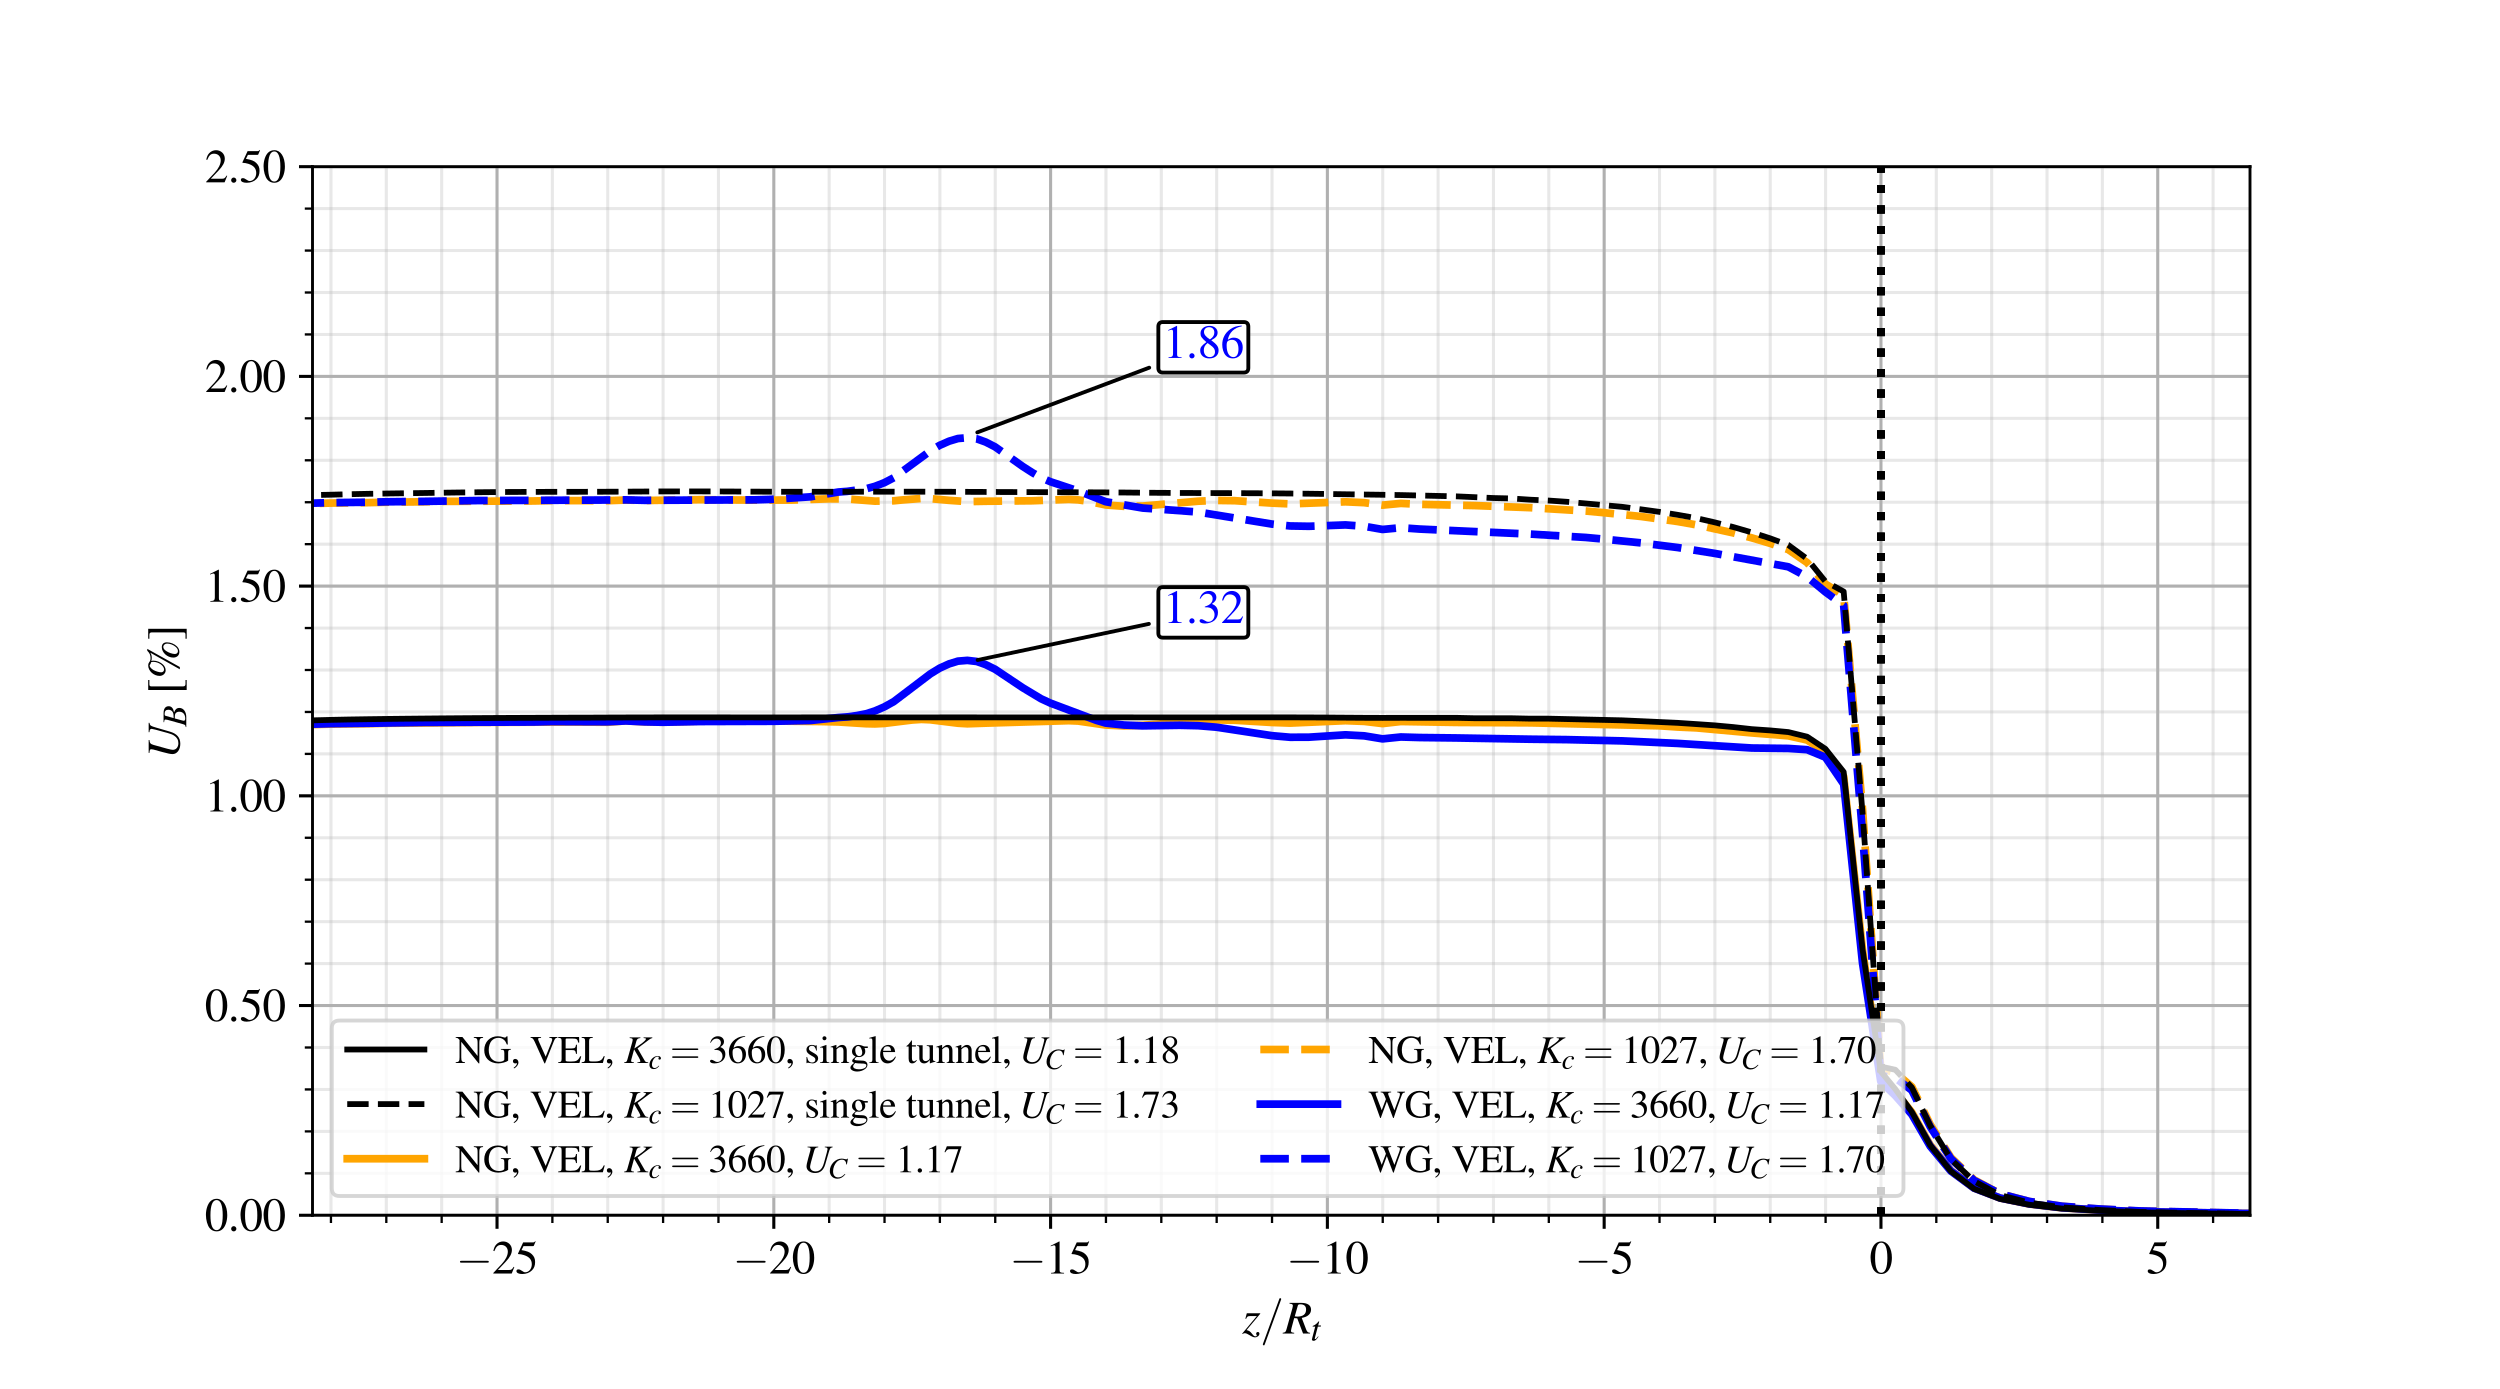 <?xml version='1.0' encoding='ASCII' standalone='yes'?>
<svg xmlns="http://www.w3.org/2000/svg" xmlns:xlink="http://www.w3.org/1999/xlink" version="1.1" width="648.0px" viewBox="0 0 648.0 360.0" height="360.0px">
  <g>
    <g>
      <g transform="translate(0, 0) scale(1 1) translate(0, 0) scale(1 1) ">
 <defs>
  <style type="text/css">*{stroke-linejoin: round; stroke-linecap: butt}</style>
 </defs>
 <g id="figure_1">
  <g id="patch_1">
   <path d="M 0 360  L 648 360  L 648 0  L 0 0  z " style="fill: #ffffff"/>
  </g>
  <g id="axes_1">
   <g id="patch_2">
    <path d="M 81 315  L 583.2 315  L 583.2 43.2  L 81 43.2  z " style="fill: #ffffff"/>
   </g>
   <g id="matplotlib.axis_1">
    <g id="xtick_1">
     <g id="line2d_1">
      <path d="M 128.829 315  L 128.829 43.2  " clip-path="url(#p7ec7fb1074)" style="fill: none; stroke: #b0b0b0; stroke-width: 0.8; stroke-linecap: square"/>
     </g>
     <g id="line2d_2">
      <defs>
       <path id="md2f55b2eb1" d="M 0 0  L 0 3.5  " style="stroke: #000000; stroke-width: 0.8"/>
      </defs>
      <g>
       <use xlink:href="#md2f55b2eb1" x="128.829" y="315" style="stroke: #000000; stroke-width: 0.8"/>
      </g>
     </g>
     <g id="text_1">
      <!-- $\mathdefault{-25}$ -->
      <g transform="translate(118.206 330.105) scale(0.12 -0.12)">
       <defs>
        <path id="CMSY10-0" d="M 4218 1472  C 4326 1472 4442 1472 4442 1600  C 4442 1728 4326 1728 4218 1728  L 755 1728  C 646 1728 531 1728 531 1600  C 531 1472 646 1472 755 1472  L 4218 1472  z " transform="scale(0.016)"/>
        <path id="NimbusRomNo9L-Regu-32" d="M 3040 879  L 2957 912  C 2720 544 2637 486 2349 486  L 819 486  L 1894 1621  C 2464 2221 2714 2711 2714 3214  C 2714 3858 2195 4352 1530 4352  C 1178 4352 845 4211 608 3955  C 403 3736 307 3530 198 3072  L 333 3039  C 589 3671 819 3878 1261 3878  C 1798 3878 2163 3510 2163 2969  C 2163 2466 1869 1866 1331 1292  L 192 76  L 192 0  L 2688 0  L 3040 879  z " transform="scale(0.016)"/>
        <path id="NimbusRomNo9L-Regu-35" d="M 1158 3718  L 2413 3718  C 2515 3718 2541 3731 2560 3775  L 2803 4345  L 2746 4390  C 2650 4256 2586 4224 2451 4224  L 1114 4224  L 416 2717  C 410 2705 410 2698 410 2686  C 410 2654 435 2635 486 2635  C 691 2635 947 2591 1210 2508  C 1946 2274 2285 1882 2285 1255  C 2285 647 1894 172 1395 172  C 1267 172 1158 217 966 356  C 762 502 614 565 480 565  C 294 565 205 489 205 331  C 205 89 506 -64 986 -64  C 1523 -64 1984 108 2304 432  C 2598 717 2733 1078 2733 1559  C 2733 2015 2611 2306 2291 2622  C 2010 2901 1645 3047 890 3180  L 1158 3718  z " transform="scale(0.016)"/>
       </defs>
       <use xlink:href="#CMSY10-0" transform="scale(0.996)"/>
       <use xlink:href="#NimbusRomNo9L-Regu-32" transform="translate(77.409 0) scale(0.996)"/>
       <use xlink:href="#NimbusRomNo9L-Regu-35" transform="translate(127.222 0) scale(0.996)"/>
      </g>
     </g>
    </g>
    <g id="xtick_2">
     <g id="line2d_3">
      <path d="M 200.571 315  L 200.571 43.2  " clip-path="url(#p7ec7fb1074)" style="fill: none; stroke: #b0b0b0; stroke-width: 0.8; stroke-linecap: square"/>
     </g>
     <g id="line2d_4">
      <g>
       <use xlink:href="#md2f55b2eb1" x="200.571" y="315" style="stroke: #000000; stroke-width: 0.8"/>
      </g>
     </g>
     <g id="text_2">
      <!-- $\mathdefault{-20}$ -->
      <g transform="translate(189.949 330.105) scale(0.12 -0.12)">
       <defs>
        <path id="NimbusRomNo9L-Regu-30" d="M 1626 4352  C 1274 4352 1005 4243 768 4019  C 397 3661 154 2924 154 2176  C 154 1478 365 729 666 371  C 902 89 1229 -64 1600 -64  C 1926 -64 2202 44 2432 268  C 2803 620 3046 1363 3046 2137  C 3046 3449 2464 4352 1626 4352  z M 1606 4185  C 2144 4185 2432 3462 2432 2124  C 2432 787 2150 102 1600 102  C 1050 102 768 787 768 2118  C 768 3475 1056 4185 1606 4185  z " transform="scale(0.016)"/>
       </defs>
       <use xlink:href="#CMSY10-0" transform="scale(0.996)"/>
       <use xlink:href="#NimbusRomNo9L-Regu-32" transform="translate(77.409 0) scale(0.996)"/>
       <use xlink:href="#NimbusRomNo9L-Regu-30" transform="translate(127.222 0) scale(0.996)"/>
      </g>
     </g>
    </g>
    <g id="xtick_3">
     <g id="line2d_5">
      <path d="M 272.314 315  L 272.314 43.2  " clip-path="url(#p7ec7fb1074)" style="fill: none; stroke: #b0b0b0; stroke-width: 0.8; stroke-linecap: square"/>
     </g>
     <g id="line2d_6">
      <g>
       <use xlink:href="#md2f55b2eb1" x="272.314" y="315" style="stroke: #000000; stroke-width: 0.8"/>
      </g>
     </g>
     <g id="text_3">
      <!-- $\mathdefault{-15}$ -->
      <g transform="translate(261.692 330.105) scale(0.12 -0.12)">
       <defs>
        <path id="NimbusRomNo9L-Regu-31" d="M 1862 4352  L 710 3776  L 710 3686  C 787 3718 858 3743 883 3756  C 998 3801 1107 3826 1171 3826  C 1306 3826 1363 3731 1363 3525  L 1363 599  C 1363 386 1312 238 1210 179  C 1114 121 1024 102 755 96  L 755 0  L 2522 0  L 2522 96  C 2016 102 1914 167 1914 477  L 1914 4339  L 1862 4352  z " transform="scale(0.016)"/>
       </defs>
       <use xlink:href="#CMSY10-0" transform="scale(0.996)"/>
       <use xlink:href="#NimbusRomNo9L-Regu-31" transform="translate(77.409 0) scale(0.996)"/>
       <use xlink:href="#NimbusRomNo9L-Regu-35" transform="translate(127.222 0) scale(0.996)"/>
      </g>
     </g>
    </g>
    <g id="xtick_4">
     <g id="line2d_7">
      <path d="M 344.057 315  L 344.057 43.2  " clip-path="url(#p7ec7fb1074)" style="fill: none; stroke: #b0b0b0; stroke-width: 0.8; stroke-linecap: square"/>
     </g>
     <g id="line2d_8">
      <g>
       <use xlink:href="#md2f55b2eb1" x="344.057" y="315" style="stroke: #000000; stroke-width: 0.8"/>
      </g>
     </g>
     <g id="text_4">
      <!-- $\mathdefault{-10}$ -->
      <g transform="translate(333.435 330.105) scale(0.12 -0.12)">
       <use xlink:href="#CMSY10-0" transform="scale(0.996)"/>
       <use xlink:href="#NimbusRomNo9L-Regu-31" transform="translate(77.409 0) scale(0.996)"/>
       <use xlink:href="#NimbusRomNo9L-Regu-30" transform="translate(127.222 0) scale(0.996)"/>
      </g>
     </g>
    </g>
    <g id="xtick_5">
     <g id="line2d_9">
      <path d="M 415.8 315  L 415.8 43.2  " clip-path="url(#p7ec7fb1074)" style="fill: none; stroke: #b0b0b0; stroke-width: 0.8; stroke-linecap: square"/>
     </g>
     <g id="line2d_10">
      <g>
       <use xlink:href="#md2f55b2eb1" x="415.8" y="315" style="stroke: #000000; stroke-width: 0.8"/>
      </g>
     </g>
     <g id="text_5">
      <!-- $\mathdefault{-5}$ -->
      <g transform="translate(408.167 330.105) scale(0.12 -0.12)">
       <use xlink:href="#CMSY10-0" transform="scale(0.996)"/>
       <use xlink:href="#NimbusRomNo9L-Regu-35" transform="translate(77.409 0) scale(0.996)"/>
      </g>
     </g>
    </g>
    <g id="xtick_6">
     <g id="line2d_11">
      <path d="M 487.543 315  L 487.543 43.2  " clip-path="url(#p7ec7fb1074)" style="fill: none; stroke: #b0b0b0; stroke-width: 0.8; stroke-linecap: square"/>
     </g>
     <g id="line2d_12">
      <g>
       <use xlink:href="#md2f55b2eb1" x="487.543" y="315" style="stroke: #000000; stroke-width: 0.8"/>
      </g>
     </g>
     <g id="text_6">
      <!-- $\mathdefault{0}$ -->
      <g transform="translate(484.554 330.105) scale(0.12 -0.12)">
       <use xlink:href="#NimbusRomNo9L-Regu-30" transform="scale(0.996)"/>
      </g>
     </g>
    </g>
    <g id="xtick_7">
     <g id="line2d_13">
      <path d="M 559.286 315  L 559.286 43.2  " clip-path="url(#p7ec7fb1074)" style="fill: none; stroke: #b0b0b0; stroke-width: 0.8; stroke-linecap: square"/>
     </g>
     <g id="line2d_14">
      <g>
       <use xlink:href="#md2f55b2eb1" x="559.286" y="315" style="stroke: #000000; stroke-width: 0.8"/>
      </g>
     </g>
     <g id="text_7">
      <!-- $\mathdefault{5}$ -->
      <g transform="translate(556.297 330.105) scale(0.12 -0.12)">
       <use xlink:href="#NimbusRomNo9L-Regu-35" transform="scale(0.996)"/>
      </g>
     </g>
    </g>
    <g id="xtick_8">
     <g id="line2d_15">
      <path d="M 85.783 315  L 85.783 43.2  " clip-path="url(#p7ec7fb1074)" style="fill: none; stroke: #b0b0b0; stroke-opacity: 0.3; stroke-width: 0.8; stroke-linecap: square"/>
     </g>
     <g id="line2d_16">
      <defs>
       <path id="m1cd30a1ffb" d="M 0 0  L 0 2  " style="stroke: #000000; stroke-width: 0.6"/>
      </defs>
      <g>
       <use xlink:href="#m1cd30a1ffb" x="85.783" y="315" style="stroke: #000000; stroke-width: 0.6"/>
      </g>
     </g>
    </g>
    <g id="xtick_9">
     <g id="line2d_17">
      <path d="M 100.131 315  L 100.131 43.2  " clip-path="url(#p7ec7fb1074)" style="fill: none; stroke: #b0b0b0; stroke-opacity: 0.3; stroke-width: 0.8; stroke-linecap: square"/>
     </g>
     <g id="line2d_18">
      <g>
       <use xlink:href="#m1cd30a1ffb" x="100.131" y="315" style="stroke: #000000; stroke-width: 0.6"/>
      </g>
     </g>
    </g>
    <g id="xtick_10">
     <g id="line2d_19">
      <path d="M 114.48 315  L 114.48 43.2  " clip-path="url(#p7ec7fb1074)" style="fill: none; stroke: #b0b0b0; stroke-opacity: 0.3; stroke-width: 0.8; stroke-linecap: square"/>
     </g>
     <g id="line2d_20">
      <g>
       <use xlink:href="#m1cd30a1ffb" x="114.48" y="315" style="stroke: #000000; stroke-width: 0.6"/>
      </g>
     </g>
    </g>
    <g id="xtick_11">
     <g id="line2d_21">
      <path d="M 143.177 315  L 143.177 43.2  " clip-path="url(#p7ec7fb1074)" style="fill: none; stroke: #b0b0b0; stroke-opacity: 0.3; stroke-width: 0.8; stroke-linecap: square"/>
     </g>
     <g id="line2d_22">
      <g>
       <use xlink:href="#m1cd30a1ffb" x="143.177" y="315" style="stroke: #000000; stroke-width: 0.6"/>
      </g>
     </g>
    </g>
    <g id="xtick_12">
     <g id="line2d_23">
      <path d="M 157.526 315  L 157.526 43.2  " clip-path="url(#p7ec7fb1074)" style="fill: none; stroke: #b0b0b0; stroke-opacity: 0.3; stroke-width: 0.8; stroke-linecap: square"/>
     </g>
     <g id="line2d_24">
      <g>
       <use xlink:href="#m1cd30a1ffb" x="157.526" y="315" style="stroke: #000000; stroke-width: 0.6"/>
      </g>
     </g>
    </g>
    <g id="xtick_13">
     <g id="line2d_25">
      <path d="M 171.874 315  L 171.874 43.2  " clip-path="url(#p7ec7fb1074)" style="fill: none; stroke: #b0b0b0; stroke-opacity: 0.3; stroke-width: 0.8; stroke-linecap: square"/>
     </g>
     <g id="line2d_26">
      <g>
       <use xlink:href="#m1cd30a1ffb" x="171.874" y="315" style="stroke: #000000; stroke-width: 0.6"/>
      </g>
     </g>
    </g>
    <g id="xtick_14">
     <g id="line2d_27">
      <path d="M 186.223 315  L 186.223 43.2  " clip-path="url(#p7ec7fb1074)" style="fill: none; stroke: #b0b0b0; stroke-opacity: 0.3; stroke-width: 0.8; stroke-linecap: square"/>
     </g>
     <g id="line2d_28">
      <g>
       <use xlink:href="#m1cd30a1ffb" x="186.223" y="315" style="stroke: #000000; stroke-width: 0.6"/>
      </g>
     </g>
    </g>
    <g id="xtick_15">
     <g id="line2d_29">
      <path d="M 214.92 315  L 214.92 43.2  " clip-path="url(#p7ec7fb1074)" style="fill: none; stroke: #b0b0b0; stroke-opacity: 0.3; stroke-width: 0.8; stroke-linecap: square"/>
     </g>
     <g id="line2d_30">
      <g>
       <use xlink:href="#m1cd30a1ffb" x="214.92" y="315" style="stroke: #000000; stroke-width: 0.6"/>
      </g>
     </g>
    </g>
    <g id="xtick_16">
     <g id="line2d_31">
      <path d="M 229.269 315  L 229.269 43.2  " clip-path="url(#p7ec7fb1074)" style="fill: none; stroke: #b0b0b0; stroke-opacity: 0.3; stroke-width: 0.8; stroke-linecap: square"/>
     </g>
     <g id="line2d_32">
      <g>
       <use xlink:href="#m1cd30a1ffb" x="229.269" y="315" style="stroke: #000000; stroke-width: 0.6"/>
      </g>
     </g>
    </g>
    <g id="xtick_17">
     <g id="line2d_33">
      <path d="M 243.617 315  L 243.617 43.2  " clip-path="url(#p7ec7fb1074)" style="fill: none; stroke: #b0b0b0; stroke-opacity: 0.3; stroke-width: 0.8; stroke-linecap: square"/>
     </g>
     <g id="line2d_34">
      <g>
       <use xlink:href="#m1cd30a1ffb" x="243.617" y="315" style="stroke: #000000; stroke-width: 0.6"/>
      </g>
     </g>
    </g>
    <g id="xtick_18">
     <g id="line2d_35">
      <path d="M 257.966 315  L 257.966 43.2  " clip-path="url(#p7ec7fb1074)" style="fill: none; stroke: #b0b0b0; stroke-opacity: 0.3; stroke-width: 0.8; stroke-linecap: square"/>
     </g>
     <g id="line2d_36">
      <g>
       <use xlink:href="#m1cd30a1ffb" x="257.966" y="315" style="stroke: #000000; stroke-width: 0.6"/>
      </g>
     </g>
    </g>
    <g id="xtick_19">
     <g id="line2d_37">
      <path d="M 286.663 315  L 286.663 43.2  " clip-path="url(#p7ec7fb1074)" style="fill: none; stroke: #b0b0b0; stroke-opacity: 0.3; stroke-width: 0.8; stroke-linecap: square"/>
     </g>
     <g id="line2d_38">
      <g>
       <use xlink:href="#m1cd30a1ffb" x="286.663" y="315" style="stroke: #000000; stroke-width: 0.6"/>
      </g>
     </g>
    </g>
    <g id="xtick_20">
     <g id="line2d_39">
      <path d="M 301.011 315  L 301.011 43.2  " clip-path="url(#p7ec7fb1074)" style="fill: none; stroke: #b0b0b0; stroke-opacity: 0.3; stroke-width: 0.8; stroke-linecap: square"/>
     </g>
     <g id="line2d_40">
      <g>
       <use xlink:href="#m1cd30a1ffb" x="301.011" y="315" style="stroke: #000000; stroke-width: 0.6"/>
      </g>
     </g>
    </g>
    <g id="xtick_21">
     <g id="line2d_41">
      <path d="M 315.36 315  L 315.36 43.2  " clip-path="url(#p7ec7fb1074)" style="fill: none; stroke: #b0b0b0; stroke-opacity: 0.3; stroke-width: 0.8; stroke-linecap: square"/>
     </g>
     <g id="line2d_42">
      <g>
       <use xlink:href="#m1cd30a1ffb" x="315.36" y="315" style="stroke: #000000; stroke-width: 0.6"/>
      </g>
     </g>
    </g>
    <g id="xtick_22">
     <g id="line2d_43">
      <path d="M 329.709 315  L 329.709 43.2  " clip-path="url(#p7ec7fb1074)" style="fill: none; stroke: #b0b0b0; stroke-opacity: 0.3; stroke-width: 0.8; stroke-linecap: square"/>
     </g>
     <g id="line2d_44">
      <g>
       <use xlink:href="#m1cd30a1ffb" x="329.709" y="315" style="stroke: #000000; stroke-width: 0.6"/>
      </g>
     </g>
    </g>
    <g id="xtick_23">
     <g id="line2d_45">
      <path d="M 358.406 315  L 358.406 43.2  " clip-path="url(#p7ec7fb1074)" style="fill: none; stroke: #b0b0b0; stroke-opacity: 0.3; stroke-width: 0.8; stroke-linecap: square"/>
     </g>
     <g id="line2d_46">
      <g>
       <use xlink:href="#m1cd30a1ffb" x="358.406" y="315" style="stroke: #000000; stroke-width: 0.6"/>
      </g>
     </g>
    </g>
    <g id="xtick_24">
     <g id="line2d_47">
      <path d="M 372.754 315  L 372.754 43.2  " clip-path="url(#p7ec7fb1074)" style="fill: none; stroke: #b0b0b0; stroke-opacity: 0.3; stroke-width: 0.8; stroke-linecap: square"/>
     </g>
     <g id="line2d_48">
      <g>
       <use xlink:href="#m1cd30a1ffb" x="372.754" y="315" style="stroke: #000000; stroke-width: 0.6"/>
      </g>
     </g>
    </g>
    <g id="xtick_25">
     <g id="line2d_49">
      <path d="M 387.103 315  L 387.103 43.2  " clip-path="url(#p7ec7fb1074)" style="fill: none; stroke: #b0b0b0; stroke-opacity: 0.3; stroke-width: 0.8; stroke-linecap: square"/>
     </g>
     <g id="line2d_50">
      <g>
       <use xlink:href="#m1cd30a1ffb" x="387.103" y="315" style="stroke: #000000; stroke-width: 0.6"/>
      </g>
     </g>
    </g>
    <g id="xtick_26">
     <g id="line2d_51">
      <path d="M 401.451 315  L 401.451 43.2  " clip-path="url(#p7ec7fb1074)" style="fill: none; stroke: #b0b0b0; stroke-opacity: 0.3; stroke-width: 0.8; stroke-linecap: square"/>
     </g>
     <g id="line2d_52">
      <g>
       <use xlink:href="#m1cd30a1ffb" x="401.451" y="315" style="stroke: #000000; stroke-width: 0.6"/>
      </g>
     </g>
    </g>
    <g id="xtick_27">
     <g id="line2d_53">
      <path d="M 430.149 315  L 430.149 43.2  " clip-path="url(#p7ec7fb1074)" style="fill: none; stroke: #b0b0b0; stroke-opacity: 0.3; stroke-width: 0.8; stroke-linecap: square"/>
     </g>
     <g id="line2d_54">
      <g>
       <use xlink:href="#m1cd30a1ffb" x="430.149" y="315" style="stroke: #000000; stroke-width: 0.6"/>
      </g>
     </g>
    </g>
    <g id="xtick_28">
     <g id="line2d_55">
      <path d="M 444.497 315  L 444.497 43.2  " clip-path="url(#p7ec7fb1074)" style="fill: none; stroke: #b0b0b0; stroke-opacity: 0.3; stroke-width: 0.8; stroke-linecap: square"/>
     </g>
     <g id="line2d_56">
      <g>
       <use xlink:href="#m1cd30a1ffb" x="444.497" y="315" style="stroke: #000000; stroke-width: 0.6"/>
      </g>
     </g>
    </g>
    <g id="xtick_29">
     <g id="line2d_57">
      <path d="M 458.846 315  L 458.846 43.2  " clip-path="url(#p7ec7fb1074)" style="fill: none; stroke: #b0b0b0; stroke-opacity: 0.3; stroke-width: 0.8; stroke-linecap: square"/>
     </g>
     <g id="line2d_58">
      <g>
       <use xlink:href="#m1cd30a1ffb" x="458.846" y="315" style="stroke: #000000; stroke-width: 0.6"/>
      </g>
     </g>
    </g>
    <g id="xtick_30">
     <g id="line2d_59">
      <path d="M 473.194 315  L 473.194 43.2  " clip-path="url(#p7ec7fb1074)" style="fill: none; stroke: #b0b0b0; stroke-opacity: 0.3; stroke-width: 0.8; stroke-linecap: square"/>
     </g>
     <g id="line2d_60">
      <g>
       <use xlink:href="#m1cd30a1ffb" x="473.194" y="315" style="stroke: #000000; stroke-width: 0.6"/>
      </g>
     </g>
    </g>
    <g id="xtick_31">
     <g id="line2d_61">
      <path d="M 501.891 315  L 501.891 43.2  " clip-path="url(#p7ec7fb1074)" style="fill: none; stroke: #b0b0b0; stroke-opacity: 0.3; stroke-width: 0.8; stroke-linecap: square"/>
     </g>
     <g id="line2d_62">
      <g>
       <use xlink:href="#m1cd30a1ffb" x="501.891" y="315" style="stroke: #000000; stroke-width: 0.6"/>
      </g>
     </g>
    </g>
    <g id="xtick_32">
     <g id="line2d_63">
      <path d="M 516.24 315  L 516.24 43.2  " clip-path="url(#p7ec7fb1074)" style="fill: none; stroke: #b0b0b0; stroke-opacity: 0.3; stroke-width: 0.8; stroke-linecap: square"/>
     </g>
     <g id="line2d_64">
      <g>
       <use xlink:href="#m1cd30a1ffb" x="516.24" y="315" style="stroke: #000000; stroke-width: 0.6"/>
      </g>
     </g>
    </g>
    <g id="xtick_33">
     <g id="line2d_65">
      <path d="M 530.589 315  L 530.589 43.2  " clip-path="url(#p7ec7fb1074)" style="fill: none; stroke: #b0b0b0; stroke-opacity: 0.3; stroke-width: 0.8; stroke-linecap: square"/>
     </g>
     <g id="line2d_66">
      <g>
       <use xlink:href="#m1cd30a1ffb" x="530.589" y="315" style="stroke: #000000; stroke-width: 0.6"/>
      </g>
     </g>
    </g>
    <g id="xtick_34">
     <g id="line2d_67">
      <path d="M 544.937 315  L 544.937 43.2  " clip-path="url(#p7ec7fb1074)" style="fill: none; stroke: #b0b0b0; stroke-opacity: 0.3; stroke-width: 0.8; stroke-linecap: square"/>
     </g>
     <g id="line2d_68">
      <g>
       <use xlink:href="#m1cd30a1ffb" x="544.937" y="315" style="stroke: #000000; stroke-width: 0.6"/>
      </g>
     </g>
    </g>
    <g id="xtick_35">
     <g id="line2d_69">
      <path d="M 573.634 315  L 573.634 43.2  " clip-path="url(#p7ec7fb1074)" style="fill: none; stroke: #b0b0b0; stroke-opacity: 0.3; stroke-width: 0.8; stroke-linecap: square"/>
     </g>
     <g id="line2d_70">
      <g>
       <use xlink:href="#m1cd30a1ffb" x="573.634" y="315" style="stroke: #000000; stroke-width: 0.6"/>
      </g>
     </g>
    </g>
    <g id="text_8">
     <!-- $z/R_t$ -->
     <g transform="translate(321.999 345.66) scale(0.12 -0.12)">
      <defs>
       <path id="NimbusRomNo9L-ReguItal-7a" d="M 518 1991  C 653 2310 736 2368 1037 2368  L 1971 2368  L -13 -7  L 45 -64  C 147 19 230 51 339 51  C 493 51 704 -32 1005 -225  C 1325 -429 1542 -512 1722 -512  C 2042 -512 2323 -278 2323 -13  C 2323 121 2234 217 2099 217  C 1971 198 1882 115 1882 0  C 1882 -57 1901 -120 1939 -189  C 1958 -227 1971 -265 1971 -284  C 1971 -340 1901 -378 1798 -378  C 1638 -378 1562 -328 1350 -63  C 1069 301 947 385 576 469  L 2432 2681  L 2432 2752  L 614 2752  L 416 2013  L 518 1991  z " transform="scale(0.016)"/>
       <path id="CMMI10-3d" d="M 2810 4557  C 2842 4640 2842 4665 2842 4672  C 2842 4742 2784 4800 2714 4800  C 2669 4800 2624 4780 2605 4742  L 384 -1357  C 352 -1440 352 -1466 352 -1472  C 352 -1543 410 -1600 480 -1600  C 563 -1600 582 -1556 621 -1447  L 2810 4557  z " transform="scale(0.016)"/>
       <path id="NimbusRomNo9L-ReguItal-52" d="M 3629 102  C 3347 121 3219 229 3098 561  L 2502 2121  C 2995 2229 3206 2318 3437 2522  C 3648 2707 3763 2955 3763 3242  C 3763 3834 3290 4160 2432 4160  L 845 4160  L 845 4057  C 1114 4019 1146 4012 1210 3967  C 1261 3936 1299 3859 1299 3789  C 1299 3713 1267 3560 1222 3388  L 435 573  C 320 198 275 159 -83 102  L -83 0  L 1478 0  L 1478 102  C 1088 153 1043 185 1043 395  C 1043 459 1062 541 1120 764  L 1478 2095  L 1894 2063  L 2682 0  L 3629 0  L 3629 102  z M 1971 3789  C 2010 3923 2093 3967 2298 3967  C 2829 3967 3091 3726 3091 3254  C 3091 2624 2682 2299 1882 2299  C 1779 2299 1709 2305 1555 2331  L 1971 3789  z " transform="scale(0.016)"/>
       <path id="NimbusRomNo9L-ReguItal-74" d="M 1894 2752  L 1382 2752  L 1562 3411  C 1568 3424 1568 3436 1568 3443  C 1568 3488 1549 3507 1517 3507  C 1478 3507 1459 3500 1421 3449  C 1171 3123 774 2803 570 2745  C 410 2694 365 2655 365 2585  C 365 2579 365 2566 371 2547  L 845 2547  L 384 782  C 371 724 365 705 346 647  C 288 454 237 230 237 179  C 237 38 371 -64 544 -64  C 838 -64 1050 115 1453 711  L 1370 756  C 1056 352 954 249 851 249  C 794 249 755 300 755 377  C 755 384 755 390 762 410  L 1325 2547  L 1862 2547  L 1894 2752  z " transform="scale(0.016)"/>
      </defs>
      <use xlink:href="#NimbusRomNo9L-ReguItal-7a" transform="scale(0.996)"/>
      <use xlink:href="#CMMI10-3d" transform="translate(38.754 0) scale(0.996)"/>
      <use xlink:href="#NimbusRomNo9L-ReguItal-52" transform="translate(88.567 0) scale(0.996)"/>
      <use xlink:href="#NimbusRomNo9L-ReguItal-74" transform="translate(147.595 -14.944) scale(0.737)"/>
     </g>
    </g>
   </g>
   <g id="matplotlib.axis_2">
    <g id="ytick_1">
     <g id="line2d_71">
      <path d="M 81 315  L 583.2 315  " clip-path="url(#p7ec7fb1074)" style="fill: none; stroke: #b0b0b0; stroke-width: 0.8; stroke-linecap: square"/>
     </g>
     <g id="line2d_72">
      <defs>
       <path id="m28810cbf14" d="M 0 0  L -3.5 0  " style="stroke: #000000; stroke-width: 0.8"/>
      </defs>
      <g>
       <use xlink:href="#m28810cbf14" x="81" y="315" style="stroke: #000000; stroke-width: 0.8"/>
      </g>
     </g>
     <g id="text_9">
      <!-- 0.00 -->
      <g transform="translate(53.078 319.053) scale(0.12 -0.12)">
       <defs>
        <path id="NimbusRomNo9L-Regu-2e" d="M 800 646  C 608 646 448 480 448 281  C 448 96 608 -64 794 -64  C 992 -64 1158 96 1158 281  C 1158 480 992 646 800 646  z " transform="scale(0.016)"/>
       </defs>
       <use xlink:href="#NimbusRomNo9L-Regu-30" transform="scale(0.996)"/>
       <use xlink:href="#NimbusRomNo9L-Regu-2e" transform="translate(49.813 0) scale(0.996)"/>
       <use xlink:href="#NimbusRomNo9L-Regu-30" transform="translate(74.72 0) scale(0.996)"/>
       <use xlink:href="#NimbusRomNo9L-Regu-30" transform="translate(124.533 0) scale(0.996)"/>
      </g>
     </g>
    </g>
    <g id="ytick_2">
     <g id="line2d_73">
      <path d="M 81 260.64  L 583.2 260.64  " clip-path="url(#p7ec7fb1074)" style="fill: none; stroke: #b0b0b0; stroke-width: 0.8; stroke-linecap: square"/>
     </g>
     <g id="line2d_74">
      <g>
       <use xlink:href="#m28810cbf14" x="81" y="260.64" style="stroke: #000000; stroke-width: 0.8"/>
      </g>
     </g>
     <g id="text_10">
      <!-- 0.50 -->
      <g transform="translate(53.078 264.693) scale(0.12 -0.12)">
       <use xlink:href="#NimbusRomNo9L-Regu-30" transform="scale(0.996)"/>
       <use xlink:href="#NimbusRomNo9L-Regu-2e" transform="translate(49.813 0) scale(0.996)"/>
       <use xlink:href="#NimbusRomNo9L-Regu-35" transform="translate(74.72 0) scale(0.996)"/>
       <use xlink:href="#NimbusRomNo9L-Regu-30" transform="translate(124.533 0) scale(0.996)"/>
      </g>
     </g>
    </g>
    <g id="ytick_3">
     <g id="line2d_75">
      <path d="M 81 206.28  L 583.2 206.28  " clip-path="url(#p7ec7fb1074)" style="fill: none; stroke: #b0b0b0; stroke-width: 0.8; stroke-linecap: square"/>
     </g>
     <g id="line2d_76">
      <g>
       <use xlink:href="#m28810cbf14" x="81" y="206.28" style="stroke: #000000; stroke-width: 0.8"/>
      </g>
     </g>
     <g id="text_11">
      <!-- 1.00 -->
      <g transform="translate(53.078 210.333) scale(0.12 -0.12)">
       <use xlink:href="#NimbusRomNo9L-Regu-31" transform="scale(0.996)"/>
       <use xlink:href="#NimbusRomNo9L-Regu-2e" transform="translate(49.813 0) scale(0.996)"/>
       <use xlink:href="#NimbusRomNo9L-Regu-30" transform="translate(74.72 0) scale(0.996)"/>
       <use xlink:href="#NimbusRomNo9L-Regu-30" transform="translate(124.533 0) scale(0.996)"/>
      </g>
     </g>
    </g>
    <g id="ytick_4">
     <g id="line2d_77">
      <path d="M 81 151.92  L 583.2 151.92  " clip-path="url(#p7ec7fb1074)" style="fill: none; stroke: #b0b0b0; stroke-width: 0.8; stroke-linecap: square"/>
     </g>
     <g id="line2d_78">
      <g>
       <use xlink:href="#m28810cbf14" x="81" y="151.92" style="stroke: #000000; stroke-width: 0.8"/>
      </g>
     </g>
     <g id="text_12">
      <!-- 1.50 -->
      <g transform="translate(53.078 155.973) scale(0.12 -0.12)">
       <use xlink:href="#NimbusRomNo9L-Regu-31" transform="scale(0.996)"/>
       <use xlink:href="#NimbusRomNo9L-Regu-2e" transform="translate(49.813 0) scale(0.996)"/>
       <use xlink:href="#NimbusRomNo9L-Regu-35" transform="translate(74.72 0) scale(0.996)"/>
       <use xlink:href="#NimbusRomNo9L-Regu-30" transform="translate(124.533 0) scale(0.996)"/>
      </g>
     </g>
    </g>
    <g id="ytick_5">
     <g id="line2d_79">
      <path d="M 81 97.56  L 583.2 97.56  " clip-path="url(#p7ec7fb1074)" style="fill: none; stroke: #b0b0b0; stroke-width: 0.8; stroke-linecap: square"/>
     </g>
     <g id="line2d_80">
      <g>
       <use xlink:href="#m28810cbf14" x="81" y="97.56" style="stroke: #000000; stroke-width: 0.8"/>
      </g>
     </g>
     <g id="text_13">
      <!-- 2.00 -->
      <g transform="translate(53.078 101.613) scale(0.12 -0.12)">
       <use xlink:href="#NimbusRomNo9L-Regu-32" transform="scale(0.996)"/>
       <use xlink:href="#NimbusRomNo9L-Regu-2e" transform="translate(49.813 0) scale(0.996)"/>
       <use xlink:href="#NimbusRomNo9L-Regu-30" transform="translate(74.72 0) scale(0.996)"/>
       <use xlink:href="#NimbusRomNo9L-Regu-30" transform="translate(124.533 0) scale(0.996)"/>
      </g>
     </g>
    </g>
    <g id="ytick_6">
     <g id="line2d_81">
      <path d="M 81 43.2  L 583.2 43.2  " clip-path="url(#p7ec7fb1074)" style="fill: none; stroke: #b0b0b0; stroke-width: 0.8; stroke-linecap: square"/>
     </g>
     <g id="line2d_82">
      <g>
       <use xlink:href="#m28810cbf14" x="81" y="43.2" style="stroke: #000000; stroke-width: 0.8"/>
      </g>
     </g>
     <g id="text_14">
      <!-- 2.50 -->
      <g transform="translate(53.078 47.253) scale(0.12 -0.12)">
       <use xlink:href="#NimbusRomNo9L-Regu-32" transform="scale(0.996)"/>
       <use xlink:href="#NimbusRomNo9L-Regu-2e" transform="translate(49.813 0) scale(0.996)"/>
       <use xlink:href="#NimbusRomNo9L-Regu-35" transform="translate(74.72 0) scale(0.996)"/>
       <use xlink:href="#NimbusRomNo9L-Regu-30" transform="translate(124.533 0) scale(0.996)"/>
      </g>
     </g>
    </g>
    <g id="ytick_7">
     <g id="line2d_83">
      <path d="M 81 304.128  L 583.2 304.128  " clip-path="url(#p7ec7fb1074)" style="fill: none; stroke: #b0b0b0; stroke-opacity: 0.3; stroke-width: 0.8; stroke-linecap: square"/>
     </g>
     <g id="line2d_84">
      <defs>
       <path id="m34f7f589b3" d="M 0 0  L -2 0  " style="stroke: #000000; stroke-width: 0.6"/>
      </defs>
      <g>
       <use xlink:href="#m34f7f589b3" x="81" y="304.128" style="stroke: #000000; stroke-width: 0.6"/>
      </g>
     </g>
    </g>
    <g id="ytick_8">
     <g id="line2d_85">
      <path d="M 81 293.256  L 583.2 293.256  " clip-path="url(#p7ec7fb1074)" style="fill: none; stroke: #b0b0b0; stroke-opacity: 0.3; stroke-width: 0.8; stroke-linecap: square"/>
     </g>
     <g id="line2d_86">
      <g>
       <use xlink:href="#m34f7f589b3" x="81" y="293.256" style="stroke: #000000; stroke-width: 0.6"/>
      </g>
     </g>
    </g>
    <g id="ytick_9">
     <g id="line2d_87">
      <path d="M 81 282.384  L 583.2 282.384  " clip-path="url(#p7ec7fb1074)" style="fill: none; stroke: #b0b0b0; stroke-opacity: 0.3; stroke-width: 0.8; stroke-linecap: square"/>
     </g>
     <g id="line2d_88">
      <g>
       <use xlink:href="#m34f7f589b3" x="81" y="282.384" style="stroke: #000000; stroke-width: 0.6"/>
      </g>
     </g>
    </g>
    <g id="ytick_10">
     <g id="line2d_89">
      <path d="M 81 271.512  L 583.2 271.512  " clip-path="url(#p7ec7fb1074)" style="fill: none; stroke: #b0b0b0; stroke-opacity: 0.3; stroke-width: 0.8; stroke-linecap: square"/>
     </g>
     <g id="line2d_90">
      <g>
       <use xlink:href="#m34f7f589b3" x="81" y="271.512" style="stroke: #000000; stroke-width: 0.6"/>
      </g>
     </g>
    </g>
    <g id="ytick_11">
     <g id="line2d_91">
      <path d="M 81 249.768  L 583.2 249.768  " clip-path="url(#p7ec7fb1074)" style="fill: none; stroke: #b0b0b0; stroke-opacity: 0.3; stroke-width: 0.8; stroke-linecap: square"/>
     </g>
     <g id="line2d_92">
      <g>
       <use xlink:href="#m34f7f589b3" x="81" y="249.768" style="stroke: #000000; stroke-width: 0.6"/>
      </g>
     </g>
    </g>
    <g id="ytick_12">
     <g id="line2d_93">
      <path d="M 81 238.896  L 583.2 238.896  " clip-path="url(#p7ec7fb1074)" style="fill: none; stroke: #b0b0b0; stroke-opacity: 0.3; stroke-width: 0.8; stroke-linecap: square"/>
     </g>
     <g id="line2d_94">
      <g>
       <use xlink:href="#m34f7f589b3" x="81" y="238.896" style="stroke: #000000; stroke-width: 0.6"/>
      </g>
     </g>
    </g>
    <g id="ytick_13">
     <g id="line2d_95">
      <path d="M 81 228.024  L 583.2 228.024  " clip-path="url(#p7ec7fb1074)" style="fill: none; stroke: #b0b0b0; stroke-opacity: 0.3; stroke-width: 0.8; stroke-linecap: square"/>
     </g>
     <g id="line2d_96">
      <g>
       <use xlink:href="#m34f7f589b3" x="81" y="228.024" style="stroke: #000000; stroke-width: 0.6"/>
      </g>
     </g>
    </g>
    <g id="ytick_14">
     <g id="line2d_97">
      <path d="M 81 217.152  L 583.2 217.152  " clip-path="url(#p7ec7fb1074)" style="fill: none; stroke: #b0b0b0; stroke-opacity: 0.3; stroke-width: 0.8; stroke-linecap: square"/>
     </g>
     <g id="line2d_98">
      <g>
       <use xlink:href="#m34f7f589b3" x="81" y="217.152" style="stroke: #000000; stroke-width: 0.6"/>
      </g>
     </g>
    </g>
    <g id="ytick_15">
     <g id="line2d_99">
      <path d="M 81 195.408  L 583.2 195.408  " clip-path="url(#p7ec7fb1074)" style="fill: none; stroke: #b0b0b0; stroke-opacity: 0.3; stroke-width: 0.8; stroke-linecap: square"/>
     </g>
     <g id="line2d_100">
      <g>
       <use xlink:href="#m34f7f589b3" x="81" y="195.408" style="stroke: #000000; stroke-width: 0.6"/>
      </g>
     </g>
    </g>
    <g id="ytick_16">
     <g id="line2d_101">
      <path d="M 81 184.536  L 583.2 184.536  " clip-path="url(#p7ec7fb1074)" style="fill: none; stroke: #b0b0b0; stroke-opacity: 0.3; stroke-width: 0.8; stroke-linecap: square"/>
     </g>
     <g id="line2d_102">
      <g>
       <use xlink:href="#m34f7f589b3" x="81" y="184.536" style="stroke: #000000; stroke-width: 0.6"/>
      </g>
     </g>
    </g>
    <g id="ytick_17">
     <g id="line2d_103">
      <path d="M 81 173.664  L 583.2 173.664  " clip-path="url(#p7ec7fb1074)" style="fill: none; stroke: #b0b0b0; stroke-opacity: 0.3; stroke-width: 0.8; stroke-linecap: square"/>
     </g>
     <g id="line2d_104">
      <g>
       <use xlink:href="#m34f7f589b3" x="81" y="173.664" style="stroke: #000000; stroke-width: 0.6"/>
      </g>
     </g>
    </g>
    <g id="ytick_18">
     <g id="line2d_105">
      <path d="M 81 162.792  L 583.2 162.792  " clip-path="url(#p7ec7fb1074)" style="fill: none; stroke: #b0b0b0; stroke-opacity: 0.3; stroke-width: 0.8; stroke-linecap: square"/>
     </g>
     <g id="line2d_106">
      <g>
       <use xlink:href="#m34f7f589b3" x="81" y="162.792" style="stroke: #000000; stroke-width: 0.6"/>
      </g>
     </g>
    </g>
    <g id="ytick_19">
     <g id="line2d_107">
      <path d="M 81 141.048  L 583.2 141.048  " clip-path="url(#p7ec7fb1074)" style="fill: none; stroke: #b0b0b0; stroke-opacity: 0.3; stroke-width: 0.8; stroke-linecap: square"/>
     </g>
     <g id="line2d_108">
      <g>
       <use xlink:href="#m34f7f589b3" x="81" y="141.048" style="stroke: #000000; stroke-width: 0.6"/>
      </g>
     </g>
    </g>
    <g id="ytick_20">
     <g id="line2d_109">
      <path d="M 81 130.176  L 583.2 130.176  " clip-path="url(#p7ec7fb1074)" style="fill: none; stroke: #b0b0b0; stroke-opacity: 0.3; stroke-width: 0.8; stroke-linecap: square"/>
     </g>
     <g id="line2d_110">
      <g>
       <use xlink:href="#m34f7f589b3" x="81" y="130.176" style="stroke: #000000; stroke-width: 0.6"/>
      </g>
     </g>
    </g>
    <g id="ytick_21">
     <g id="line2d_111">
      <path d="M 81 119.304  L 583.2 119.304  " clip-path="url(#p7ec7fb1074)" style="fill: none; stroke: #b0b0b0; stroke-opacity: 0.3; stroke-width: 0.8; stroke-linecap: square"/>
     </g>
     <g id="line2d_112">
      <g>
       <use xlink:href="#m34f7f589b3" x="81" y="119.304" style="stroke: #000000; stroke-width: 0.6"/>
      </g>
     </g>
    </g>
    <g id="ytick_22">
     <g id="line2d_113">
      <path d="M 81 108.432  L 583.2 108.432  " clip-path="url(#p7ec7fb1074)" style="fill: none; stroke: #b0b0b0; stroke-opacity: 0.3; stroke-width: 0.8; stroke-linecap: square"/>
     </g>
     <g id="line2d_114">
      <g>
       <use xlink:href="#m34f7f589b3" x="81" y="108.432" style="stroke: #000000; stroke-width: 0.6"/>
      </g>
     </g>
    </g>
    <g id="ytick_23">
     <g id="line2d_115">
      <path d="M 81 86.688  L 583.2 86.688  " clip-path="url(#p7ec7fb1074)" style="fill: none; stroke: #b0b0b0; stroke-opacity: 0.3; stroke-width: 0.8; stroke-linecap: square"/>
     </g>
     <g id="line2d_116">
      <g>
       <use xlink:href="#m34f7f589b3" x="81" y="86.688" style="stroke: #000000; stroke-width: 0.6"/>
      </g>
     </g>
    </g>
    <g id="ytick_24">
     <g id="line2d_117">
      <path d="M 81 75.816  L 583.2 75.816  " clip-path="url(#p7ec7fb1074)" style="fill: none; stroke: #b0b0b0; stroke-opacity: 0.3; stroke-width: 0.8; stroke-linecap: square"/>
     </g>
     <g id="line2d_118">
      <g>
       <use xlink:href="#m34f7f589b3" x="81" y="75.816" style="stroke: #000000; stroke-width: 0.6"/>
      </g>
     </g>
    </g>
    <g id="ytick_25">
     <g id="line2d_119">
      <path d="M 81 64.944  L 583.2 64.944  " clip-path="url(#p7ec7fb1074)" style="fill: none; stroke: #b0b0b0; stroke-opacity: 0.3; stroke-width: 0.8; stroke-linecap: square"/>
     </g>
     <g id="line2d_120">
      <g>
       <use xlink:href="#m34f7f589b3" x="81" y="64.944" style="stroke: #000000; stroke-width: 0.6"/>
      </g>
     </g>
    </g>
    <g id="ytick_26">
     <g id="line2d_121">
      <path d="M 81 54.072  L 583.2 54.072  " clip-path="url(#p7ec7fb1074)" style="fill: none; stroke: #b0b0b0; stroke-opacity: 0.3; stroke-width: 0.8; stroke-linecap: square"/>
     </g>
     <g id="line2d_122">
      <g>
       <use xlink:href="#m34f7f589b3" x="81" y="54.072" style="stroke: #000000; stroke-width: 0.6"/>
      </g>
     </g>
    </g>
    <g id="text_15">
     <!-- $U_B$ [\%] -->
     <g transform="translate(46.49 196.709) rotate(-90) scale(0.12 -0.12)">
      <defs>
       <path id="NimbusRomNo9L-ReguItal-55" d="M 4896 4160  L 3622 4160  L 3622 4057  C 3827 4038 3891 4025 3968 3974  C 4032 3936 4077 3846 4077 3763  C 4077 3661 3910 3009 3603 1929  C 3578 1846 3552 1738 3520 1616  C 3405 1201 3309 945 3168 728  C 2918 332 2573 134 2125 134  C 1594 134 1229 441 1229 888  C 1229 1105 1427 1878 1856 3354  C 1869 3399 1882 3444 1888 3476  C 2022 3923 2125 4012 2560 4057  L 2560 4160  L 813 4160  L 813 4057  C 1242 4019 1312 3980 1312 3795  C 1312 3719 1293 3616 1267 3508  L 928 2281  C 736 1591 653 1182 653 926  C 653 313 1242 -128 2048 -128  C 2886 -128 3418 326 3699 1284  L 4230 3105  C 4474 3936 4499 3968 4896 4057  L 4896 4160  z " transform="scale(0.016)"/>
       <path id="NimbusRomNo9L-ReguItal-42" d="M -51 0  L 1754 0  C 2758 0 3450 523 3450 1274  C 3450 1510 3373 1732 3232 1872  C 3104 2019 2976 2095 2643 2235  C 3098 2344 3283 2420 3488 2598  C 3667 2751 3763 2968 3763 3222  C 3763 3827 3309 4160 2483 4160  L 832 4160  L 832 4057  C 1229 4025 1325 3974 1325 3795  C 1325 3700 1299 3541 1254 3388  L 467 574  C 352 204 307 166 -51 102  L -51 0  z M 1523 2108  C 1939 2108 2208 2083 2336 2032  C 2598 1923 2758 1643 2758 1299  C 2758 612 2285 192 1504 192  C 1235 192 1094 287 1094 459  C 1094 535 1171 841 1318 1350  C 1402 1637 1440 1783 1523 2108  z M 2003 3789  C 2042 3929 2118 3967 2368 3967  C 2880 3967 3117 3751 3117 3280  C 3117 2917 2963 2637 2688 2484  C 2470 2356 2163 2312 1587 2312  L 2003 3789  z " transform="scale(0.016)"/>
       <path id="NimbusRomNo9L-Regu-5b" d="M 1914 -832  L 1363 -832  C 1152 -832 1050 -724 1050 -501  L 1050 3783  C 1050 3981 1133 4063 1338 4063  L 1914 4063  L 1914 4224  L 563 4224  L 563 -993  L 1914 -993  L 1914 -832  z " transform="scale(0.016)"/>
       <path id="NimbusRomNo9L-Regu-25" d="M 4282 2380  C 3558 2380 2874 1630 2874 827  C 2874 326 3181 0 3642 0  C 3930 0 4166 102 4390 326  C 4730 673 4941 1193 4941 1694  C 4941 2131 4698 2380 4282 2380  z M 4326 2176  C 4570 2176 4774 1944 4774 1662  C 4774 1296 4614 859 4371 558  C 4166 301 3981 192 3750 192  C 3520 192 3360 358 3360 602  C 3360 943 3539 1469 3776 1803  C 3949 2060 4128 2176 4326 2176  z M 4058 4352  L 3808 4352  C 3462 4017 3206 3904 2810 3904  C 2554 3904 2406 3950 2253 4084  C 2086 4191 2003 4224 1805 4224  C 1075 4224 390 3487 390 2671  C 390 2221 730 1856 1146 1856  C 1421 1856 1709 1984 1920 2208  C 2253 2549 2458 3056 2458 3525  C 2458 3615 2445 3692 2413 3807  C 2528 3763 2643 3743 2829 3743  C 3110 3743 3277 3788 3533 3930  L 1286 -64  L 1594 -64  L 4058 4352  z M 2240 3862  C 2278 3733 2298 3636 2298 3546  C 2298 2816 1773 2073 1254 2073  C 1030 2073 877 2235 877 2467  C 877 2738 1005 3177 1178 3500  C 1363 3814 1606 4031 1805 4031  C 1837 4031 1850 4025 1888 3993  C 1978 3910 2054 3878 2240 3827  L 2240 3862  z " transform="scale(0.016)"/>
       <path id="NimbusRomNo9L-Regu-5d" d="M 218 -832  L 218 -993  L 1568 -993  L 1568 4224  L 218 4224  L 218 4063  L 768 4063  C 979 4063 1082 3955 1082 3732  L 1082 -552  C 1082 -750 992 -832 794 -832  L 218 -832  z " transform="scale(0.016)"/>
      </defs>
      <use xlink:href="#NimbusRomNo9L-ReguItal-55" transform="scale(0.996)"/>
      <use xlink:href="#NimbusRomNo9L-ReguItal-42" transform="translate(69.439 -14.944) scale(0.737)"/>
      <use xlink:href="#NimbusRomNo9L-Regu-5b" transform="translate(139.889 0) scale(0.996)"/>
      <use xlink:href="#NimbusRomNo9L-Regu-25" transform="translate(173.065 0) scale(0.996)"/>
      <use xlink:href="#NimbusRomNo9L-Regu-5d" transform="translate(256.053 0) scale(0.996)"/>
     </g>
    </g>
   </g>
   <g id="line2d_123">
    <path d="M 612.012 314.697  L 580.043 314.515  L 554.646 314.083  L 543.971 313.657  L 534.458 313.085  L 525.978 312.087  L 518.416 310.551  L 511.672 307.943  L 505.675 303.421  L 500.308 296.8  L 495.545 288.32  L 487.495 278.383  L 482.76 246.224  L 477.881 201.279  L 473.146 194.864  L 468.411 191.82  L 463.533 190.733  L 454.063 189.972  L 439.714 188.667  L 434.836 188.45  L 430.101 188.124  L 396.669 187.363  L 377.441 187.254  L 363.093 187.015  L 358.358 187.551  L 353.623 186.987  L 348.744 186.801  L 334.396 187.427  L 329.661 187.265  L 320.047 186.69  L 315.312 186.611  L 310.577 186.78  L 300.964 187.611  L 296.229 187.996  L 291.35 188.162  L 286.615 187.928  L 279.441 186.897  L 277.001 186.798  L 255.479 187.44  L 250.744 187.606  L 248.304 187.459  L 241.13 186.569  L 238.834 186.469  L 236.395 186.631  L 229.221 187.516  L 226.781 187.641  L 224.486 187.588  L 217.311 187.132  L 212.433 187.019  L 195.789 186.837  L 186.175 186.786  L 171.826 187.205  L 167.091 187.107  L 162.213 186.848  L 157.478 187.207  L 147.864 187.145  L 124.046 187.254  L 114.432 187.363  L 100.084 187.471  L 95.349 187.58  L 85.735 187.689  L 61.773 188.341  L 47.424 188.994  L 42.689 189.646  L 37.954 189.646  L 33.076 191.059  L 28.341 189.863  L 23.606 194.973  L 18.727 185.841  L 13.992 202.692  L 9.257 195.191  L 9.257 195.191  " clip-path="url(#p7ec7fb1074)" style="fill: none; stroke: #ffa500; stroke-width: 2; stroke-linecap: square"/>
   </g>
   <g id="line2d_124">
    <path d="M 612.012 314.691  L 580.043 314.441  L 554.646 313.911  L 543.971 313.381  L 534.458 312.68  L 525.978 311.424  L 518.416 309.429  L 511.672 305.8  L 505.675 300.04  L 500.308 291.462  L 495.545 281.699  L 491.283 278.046  L 487.495 276.991  L 482.76 209.65  L 477.881 154.312  L 473.146 151.376  L 468.411 145.832  L 463.533 142.461  L 458.798 140.831  L 454.063 139.417  L 449.184 138.113  L 439.714 136.047  L 434.836 135.177  L 425.366 133.872  L 415.752 132.894  L 411.017 132.459  L 396.669 131.589  L 382.32 131.046  L 367.971 130.72  L 363.093 130.479  L 358.358 130.93  L 353.623 130.29  L 348.744 130.07  L 334.396 130.613  L 329.661 130.404  L 320.047 129.778  L 315.312 129.71  L 310.577 129.911  L 296.229 131.168  L 291.35 131.242  L 286.615 130.887  L 281.88 129.907  L 279.441 129.566  L 277.001 129.441  L 272.266 129.623  L 267.531 129.799  L 255.479 129.925  L 250.744 130.017  L 246.009 129.689  L 241.13 129.243  L 238.834 129.2  L 233.956 129.582  L 231.66 129.803  L 226.781 129.894  L 222.046 129.524  L 219.607 129.334  L 214.872 129.294  L 205.259 129.616  L 195.789 129.636  L 181.44 129.514  L 167.091 129.733  L 162.213 129.611  L 157.478 129.777  L 143.129 129.741  L 138.394 129.85  L 114.432 129.959  L 109.697 130.067  L 100.084 130.176  L 95.349 130.285  L 85.735 130.393  L 66.651 130.937  L 57.038 131.372  L 52.303 131.698  L 47.424 131.916  L 42.689 132.459  L 37.954 132.677  L 33.076 133.981  L 28.341 133.329  L 23.606 137.786  L 18.727 130.067  L 13.992 144.853  L 9.257 139.417  L 9.257 139.417  " clip-path="url(#p7ec7fb1074)" style="fill: none; stroke-dasharray: 7.4,3.2; stroke-dashoffset: 0; stroke: #ffa500; stroke-width: 2"/>
   </g>
   <g id="line2d_125">
    <path d="M 612.012 314.688  L 580.043 314.497  L 554.646 314.053  L 543.971 313.623  L 534.458 313.045  L 525.978 312.05  L 518.416 310.526  L 511.672 307.963  L 505.675 303.541  L 500.308 297.105  L 495.545 288.853  L 491.283 284.004  L 487.495 280.329  L 482.76 249.605  L 477.881 203.236  L 473.146 196.278  L 468.411 194.321  L 463.533 193.995  L 454.063 193.886  L 434.836 192.69  L 420.487 192.038  L 406.139 191.712  L 396.669 191.603  L 377.441 191.277  L 367.971 191.168  L 363.093 191.027  L 358.358 191.515  L 353.623 190.732  L 348.744 190.466  L 339.274 191.077  L 334.396 191.096  L 329.661 190.682  L 315.312 188.491  L 310.577 188.102  L 305.699 187.992  L 296.229 188.139  L 291.35 187.926  L 286.615 187.428  L 284.176 186.715  L 272.266 182.242  L 269.827 181.111  L 265.092 178.261  L 257.918 173.466  L 255.479 172.27  L 253.183 171.457  L 250.744 171.17  L 248.304 171.366  L 246.009 172.073  L 243.569 173.182  L 241.13 174.678  L 231.66 181.861  L 229.221 183.22  L 226.781 184.276  L 224.486 185.007  L 222.046 185.482  L 219.607 185.815  L 217.311 185.979  L 210.137 186.749  L 200.524 186.957  L 181.44 187.019  L 171.826 187.208  L 167.091 187.106  L 162.213 186.866  L 157.478 187.091  L 143.129 187.037  L 138.394 187.145  L 109.697 187.254  L 95.349 187.471  L 85.735 187.58  L 61.773 188.232  L 47.424 188.885  L 42.689 189.537  L 37.954 189.537  L 33.076 190.95  L 28.341 189.755  L 23.606 194.864  L 18.727 185.732  L 13.992 202.584  L 9.257 195.082  L 9.257 195.082  " clip-path="url(#p7ec7fb1074)" style="fill: none; stroke: #0000ff; stroke-width: 2; stroke-linecap: square"/>
   </g>
   <g id="line2d_126">
    <path d="M 612.012 314.684  L 580.043 314.416  L 554.646 313.873  L 543.971 313.344  L 534.458 312.644  L 525.978 311.408  L 518.416 309.451  L 511.672 305.961  L 505.675 300.345  L 500.308 292.049  L 495.545 282.612  L 491.283 279.394  L 487.495 278.829  L 482.76 215.945  L 477.881 156.921  L 473.146 153.442  L 468.411 149.528  L 463.533 146.919  L 444.449 143.44  L 434.836 141.918  L 425.366 140.722  L 415.752 139.743  L 411.017 139.308  L 396.669 138.439  L 367.971 137.134  L 363.093 136.784  L 358.358 137.234  L 353.623 136.416  L 348.744 136.059  L 339.274 136.413  L 334.396 136.328  L 329.661 135.836  L 310.577 132.724  L 300.964 132.017  L 296.229 131.694  L 286.615 130.049  L 279.441 127.24  L 272.266 124.86  L 269.827 123.809  L 267.531 122.47  L 265.092 120.904  L 257.918 115.818  L 255.479 114.572  L 253.183 113.75  L 250.744 113.463  L 248.304 113.666  L 246.009 114.355  L 243.569 115.429  L 241.13 116.867  L 231.66 123.838  L 229.221 125.109  L 226.781 126.056  L 224.486 126.687  L 219.607 127.359  L 217.311 127.534  L 212.433 128.34  L 210.137 128.77  L 200.524 129.417  L 195.789 129.555  L 167.091 129.686  L 162.213 129.567  L 152.743 129.632  L 124.046 129.741  L 109.697 129.959  L 100.084 130.067  L 95.349 130.176  L 85.735 130.285  L 66.651 130.828  L 57.038 131.263  L 52.303 131.589  L 47.424 131.807  L 42.689 132.35  L 37.954 132.568  L 33.076 133.872  L 28.341 133.22  L 23.606 137.678  L 18.727 129.959  L 13.992 144.744  L 9.257 139.308  L 9.257 139.308  " clip-path="url(#p7ec7fb1074)" style="fill: none; stroke-dasharray: 7.4,3.2; stroke-dashoffset: 0; stroke: #0000ff; stroke-width: 2"/>
   </g>
   <g id="line2d_127">
    <path d="M 487.543 315  L 487.543 43.2  " clip-path="url(#p7ec7fb1074)" style="fill: none; stroke-dasharray: 2,3.3; stroke-dashoffset: 0; stroke: #000000; stroke-width: 2"/>
   </g>
   <g id="line2d_128">
    <path d="M 487.543 315  L 487.543 43.2  " clip-path="url(#p7ec7fb1074)" style="fill: none; stroke-dasharray: 2,3.3; stroke-dashoffset: 0; stroke: #000000; stroke-width: 2"/>
   </g>
   <g id="line2d_129">
    <path d="M 487.543 315  L 487.543 43.2  " clip-path="url(#p7ec7fb1074)" style="fill: none; stroke-dasharray: 2,3.3; stroke-dashoffset: 0; stroke: #000000; stroke-width: 2"/>
   </g>
   <g id="line2d_130">
    <path d="M 487.543 315  L 487.543 43.2  " clip-path="url(#p7ec7fb1074)" style="fill: none; stroke-dasharray: 2,3.3; stroke-dashoffset: 0; stroke: #000000; stroke-width: 2"/>
   </g>
   <g id="line2d_131">
    <path d="M 487.543 315  L 487.543 43.2  " clip-path="url(#p7ec7fb1074)" style="fill: none; stroke-dasharray: 2,3.3; stroke-dashoffset: 0; stroke: #000000; stroke-width: 2"/>
   </g>
   <g id="line2d_132">
    <path d="M 487.543 315  L 487.543 43.2  " clip-path="url(#p7ec7fb1074)" style="fill: none; stroke-dasharray: 2,3.3; stroke-dashoffset: 0; stroke: #000000; stroke-width: 2"/>
   </g>
   <g id="patch_3">
    <path d="M 81 315  L 81 43.2  " style="fill: none; stroke: #000000; stroke-width: 0.75; stroke-linejoin: miter; stroke-linecap: square"/>
   </g>
   <g id="patch_4">
    <path d="M 583.2 315  L 583.2 43.2  " style="fill: none; stroke: #000000; stroke-width: 0.75; stroke-linejoin: miter; stroke-linecap: square"/>
   </g>
   <g id="patch_5">
    <path d="M 81 315  L 583.2 315  " style="fill: none; stroke: #000000; stroke-width: 0.75; stroke-linejoin: miter; stroke-linecap: square"/>
   </g>
   <g id="patch_6">
    <path d="M 81 43.2  L 583.2 43.2  " style="fill: none; stroke: #000000; stroke-width: 0.75; stroke-linejoin: miter; stroke-linecap: square"/>
   </g>
   <g id="line2d_133">
    <path d="M 612.012 314.82  L 595.109 314.723  L 580.043 314.648  L 566.613 314.451  L 554.646 314.235  L 543.971 313.814  L 534.458 313.257  L 525.978 312.265  L 518.416 310.751  L 511.672 308.138  L 505.675 303.606  L 500.308 296.844  L 495.545 288.211  L 491.283 282.33  L 487.495 277.731  L 482.76 245.985  L 477.881 200.083  L 473.146 194.103  L 468.411 190.95  L 463.533 189.755  L 458.798 189.32  L 454.063 188.994  L 449.184 188.45  L 444.449 188.015  L 439.714 187.689  L 434.836 187.363  L 430.101 187.145  L 425.366 186.928  L 420.487 186.71  L 415.752 186.602  L 411.017 186.493  L 406.139 186.384  L 401.404 186.276  L 396.669 186.276  L 391.79 186.167  L 387.055 186.167  L 382.32 186.167  L 377.441 186.058  L 372.706 186.058  L 367.971 186.058  L 363.093 186.054  L 358.358 186.073  L 353.623 186.055  L 348.744 186.02  L 344.009 185.985  L 339.274 185.959  L 334.396 185.944  L 329.661 185.94  L 324.926 185.943  L 320.047 185.948  L 315.312 185.952  L 310.577 185.954  L 305.699 185.954  L 300.964 185.952  L 296.229 185.95  L 291.35 185.948  L 286.615 185.948  L 281.88 185.949  L 277.001 185.949  L 272.266 185.949  L 267.531 185.949  L 262.653 185.949  L 257.918 185.949  L 253.183 185.949  L 248.304 185.948  L 243.569 185.949  L 238.834 185.949  L 233.956 185.95  L 229.221 185.949  L 224.486 185.949  L 219.607 185.948  L 214.872 185.947  L 210.137 185.948  L 205.259 185.95  L 200.524 185.952  L 195.789 185.952  L 190.91 185.95  L 186.175 185.947  L 181.44 185.944  L 176.561 185.942  L 171.826 185.945  L 167.091 185.953  L 162.213 185.966  L 157.478 185.984  L 152.743 186.005  L 147.864 186.015  L 143.129 186.035  L 138.394 186.054  L 133.516 186.075  L 128.781 186.099  L 124.046 186.127  L 119.167 186.161  L 114.432 186.201  L 109.697 186.246  L 104.819 186.296  L 100.084 186.35  L 95.349 186.414  L 90.47 186.492  L 85.735 186.593  L 81 186.713  L 76.121 186.819  L 71.386 186.928  L 66.651 187.145  L 61.773 187.254  L 57.038 187.471  L 52.303 187.798  L 47.424 188.124  L 42.689 188.667  L 37.954 188.885  L 33.076 190.081  L 28.341 189.537  L 23.606 192.907  L 18.727 185.841  L 13.992 203.562  L 9.257 195.843  " clip-path="url(#p7ec7fb1074)" style="fill: none; stroke: #000000; stroke-width: 1.5; stroke-linecap: square"/>
   </g>
   <g id="line2d_134">
    <path d="M 612.012 314.845  L 595.109 314.709  L 580.043 314.623  L 566.613 314.382  L 554.646 314.132  L 543.971 313.621  L 534.458 312.95  L 525.978 311.719  L 518.416 309.773  L 511.672 306.17  L 505.675 300.497  L 500.308 291.777  L 495.545 281.873  L 491.283 277.296  L 487.495 276.459  L 482.76 210.574  L 477.881 153.333  L 473.146 150.724  L 468.411 144.853  L 463.533 141.265  L 458.798 139.526  L 454.063 138.004  L 449.184 136.59  L 444.449 135.395  L 439.714 134.307  L 434.836 133.438  L 430.101 132.677  L 425.366 132.024  L 420.487 131.372  L 415.752 130.937  L 411.017 130.502  L 406.139 130.067  L 401.404 129.741  L 396.669 129.524  L 391.79 129.198  L 387.055 129.089  L 382.32 128.871  L 377.441 128.654  L 372.706 128.545  L 367.971 128.436  L 363.093 128.323  L 358.358 128.245  L 353.623 128.18  L 348.744 128.112  L 344.009 128.041  L 339.274 127.974  L 334.396 127.918  L 329.661 127.875  L 324.926 127.845  L 320.047 127.824  L 315.312 127.807  L 310.577 127.79  L 305.699 127.769  L 300.964 127.742  L 296.229 127.712  L 291.35 127.66  L 286.615 127.629  L 281.88 127.604  L 277.001 127.586  L 272.266 127.572  L 267.531 127.559  L 262.653 127.543  L 257.918 127.522  L 253.183 127.5  L 248.304 127.479  L 243.569 127.462  L 238.834 127.451  L 233.956 127.446  L 229.221 127.446  L 224.486 127.452  L 219.607 127.461  L 214.872 127.468  L 210.137 127.471  L 205.259 127.468  L 200.524 127.455  L 195.789 127.433  L 190.91 127.407  L 186.175 127.384  L 181.44 127.37  L 176.561 127.368  L 171.826 127.38  L 167.091 127.403  L 162.213 127.431  L 157.478 127.455  L 152.743 127.473  L 147.864 127.479  L 143.129 127.487  L 138.394 127.496  L 133.516 127.513  L 128.781 127.543  L 124.046 127.589  L 119.167 127.649  L 114.432 127.718  L 109.697 127.788  L 104.819 127.854  L 100.084 127.92  L 95.349 127.997  L 90.47 128.1  L 85.735 128.229  L 81 128.325  L 76.121 128.436  L 71.386 128.654  L 66.651 128.763  L 61.773 128.98  L 57.038 129.198  L 52.303 129.524  L 47.424 129.85  L 42.689 130.393  L 37.954 131.046  L 33.076 131.807  L 28.341 130.937  L 23.606 134.307  L 18.727 128.11  L 13.992 144.201  L 9.257 138.547  " clip-path="url(#p7ec7fb1074)" style="fill: none; stroke-dasharray: 5.55,2.4; stroke-dashoffset: 0; stroke: #000000; stroke-width: 1.5"/>
   </g>
   <g id="legend_1">
    <g id="patch_7">
     <path d="M 88 310  L 491.377 310  Q 493.377 310 493.377 308  L 493.377 266.53  Q 493.377 264.53 491.377 264.53  L 88 264.53  Q 86 264.53 86 266.53  L 86 308  Q 86 310 88 310  z " style="fill: #ffffff; opacity: 0.8; stroke: #cccccc; stroke-linejoin: miter"/>
    </g>
    <g id="line2d_135">
     <path d="M 90 272.03  L 100 272.03  L 110 272.03  " style="fill: none; stroke: #000000; stroke-width: 1.5; stroke-linecap: square"/>
    </g>
    <g id="text_16">
     <!-- NG, VEL, $K_c=3660$, single tunnel, $U_C=$ 1.18 -->
     <g transform="translate(118 275.53) scale(0.1 -0.1)">
      <defs>
       <path id="NimbusRomNo9L-Regu-4e" d="M 3917 -64  L 3917 3287  C 3917 3669 3981 3905 4102 3988  C 4192 4051 4282 4077 4525 4102  L 4525 4224  L 3021 4224  L 3021 4102  C 3264 4083 3354 4058 3450 4000  C 3578 3911 3635 3682 3635 3287  L 3635 1140  L 1171 4224  L 77 4224  L 77 4102  C 352 4102 442 4051 698 3752  L 698 943  C 698 281 608 160 77 121  L 77 0  L 1581 0  L 1581 121  C 1088 147 979 294 979 940  L 979 3449  L 3808 -64  L 3917 -64  z " transform="scale(0.016)"/>
       <path id="NimbusRomNo9L-Regu-47" d="M 4538 2291  L 2906 2291  L 2906 2176  C 3181 2156 3258 2137 3334 2086  C 3430 2028 3469 1881 3469 1606  L 3469 569  C 3469 364 3078 192 2618 192  C 1574 192 934 921 934 2112  C 934 2713 1114 3296 1395 3609  C 1677 3923 2074 4095 2509 4095  C 2867 4095 3181 3974 3430 3744  C 3622 3565 3725 3392 3885 3001  L 4032 3001  L 3981 4352  L 3840 4352  C 3802 4230 3686 4140 3552 4140  C 3488 4140 3386 4159 3270 4204  C 2982 4300 2688 4352 2400 4352  C 1120 4352 205 3411 205 2105  C 205 1478 378 998 736 620  C 1165 179 1779 -64 2483 -64  C 3034 -64 3834 160 4090 384  L 4090 1683  C 4090 2060 4166 2144 4538 2176  L 4538 2291  z " transform="scale(0.016)"/>
       <path id="NimbusRomNo9L-Regu-2c" d="M 531 -890  C 960 -679 1248 -289 1248 96  C 1248 416 1024 665 736 665  C 512 665 358 518 358 300  C 358 57 506 -64 736 -64  C 774 -64 819 -58 858 -52  C 902 0 902 0 909 0  C 960 0 998 -39 998 -90  C 998 -295 819 -532 474 -769  L 531 -890  z " transform="scale(0.016)"/>
       <path id="NimbusRomNo9L-Regu-56" d="M 4461 4224  L 3149 4224  L 3149 4102  C 3501 4083 3616 4013 3616 3835  C 3616 3733 3571 3561 3494 3370  L 2554 1032  L 1587 3185  C 1376 3650 1325 3796 1325 3892  C 1325 4013 1414 4077 1619 4089  C 1645 4089 1715 4095 1805 4102  L 1805 4224  L 102 4224  L 102 4102  C 416 4089 506 4000 781 3433  L 2355 -64  L 2451 -64  L 3872 3510  C 4083 4013 4154 4083 4461 4102  L 4461 4224  z " transform="scale(0.016)"/>
       <path id="NimbusRomNo9L-Regu-45" d="M 3821 1087  L 3642 1087  C 3322 391 3046 236 2131 236  L 1958 236  C 1645 236 1376 269 1331 314  C 1299 333 1286 404 1286 513  L 1286 2105  L 2272 2105  C 2797 2105 2893 2021 2976 1487  L 3123 1487  L 3123 2966  L 2976 2966  C 2931 2708 2906 2613 2835 2525  C 2752 2418 2573 2368 2272 2368  L 1286 2368  L 1286 3766  C 1286 3942 1325 3980 1498 3980  L 2362 3980  C 3085 3980 3226 3886 3334 3319  L 3494 3319  L 3475 4224  L 77 4224  L 77 4102  C 550 4064 634 3975 634 3528  L 634 695  C 634 249 544 153 77 121  L 77 0  L 3533 0  L 3821 1087  z " transform="scale(0.016)"/>
       <path id="NimbusRomNo9L-Regu-4c" d="M 3667 1110  C 3558 868 3469 721 3373 613  C 3149 364 2797 249 2266 249  L 1837 249  C 1370 249 1286 287 1286 511  L 1286 3528  C 1286 3981 1376 4070 1882 4102  L 1882 4224  L 77 4224  L 77 4102  C 550 4064 634 3974 634 3528  L 634 696  C 634 249 544 153 77 121  L 77 0  L 3520 0  L 3827 1113  L 3667 1110  z " transform="scale(0.016)"/>
       <path id="NimbusRomNo9L-ReguItal-4b" d="M 4621 4160  L 3200 4160  L 3200 4057  C 3277 4051 3347 4038 3373 4038  C 3526 4025 3590 3987 3590 3917  C 3590 3764 3238 3420 2669 3025  L 1696 2350  L 2035 3586  C 2131 3904 2304 4031 2682 4057  L 2682 4160  L 934 4160  L 934 4057  C 1331 4019 1427 3968 1427 3783  C 1427 3694 1402 3548 1357 3389  L 570 573  C 454 191 422 159 45 102  L 45 0  L 1632 0  L 1632 102  C 1229 147 1171 185 1171 382  C 1171 446 1184 503 1222 631  L 1261 764  L 1658 2217  L 2432 892  C 2586 631 2675 408 2675 287  C 2675 191 2586 140 2381 121  C 2349 121 2278 115 2195 102  L 2195 0  L 3955 0  L 3955 102  C 3552 140 3514 159 3334 459  L 2221 2389  L 4141 3828  C 4320 3962 4467 4031 4621 4057  L 4621 4160  z " transform="scale(0.016)"/>
       <path id="NimbusRomNo9L-ReguItal-63" d="M 2240 682  C 1888 306 1638 166 1325 166  C 960 166 742 440 742 892  C 742 1433 966 2000 1325 2375  C 1510 2566 1766 2681 2016 2681  C 2163 2681 2259 2630 2259 2554  C 2259 2522 2246 2490 2221 2433  C 2176 2350 2163 2305 2163 2248  C 2163 2095 2259 2006 2413 2006  C 2586 2006 2720 2133 2720 2299  C 2720 2592 2432 2816 2048 2816  C 1088 2816 192 1885 192 892  C 192 287 538 -64 1133 -64  C 1606 -64 1958 134 2342 618  L 2240 682  z " transform="scale(0.016)"/>
       <path id="CMR10-3d" d="M 4397 2111  C 4493 2111 4614 2111 4614 2239  C 4614 2368 4493 2368 4403 2368  L 570 2368  C 480 2368 358 2368 358 2239  C 358 2111 480 2111 576 2111  L 4397 2111  z M 4403 832  C 4493 832 4614 832 4614 960  C 4614 1088 4493 1088 4397 1088  L 576 1088  C 480 1088 358 1088 358 960  C 358 832 480 832 570 832  L 4403 832  z " transform="scale(0.016)"/>
       <path id="NimbusRomNo9L-Regu-33" d="M 979 2137  C 1357 2137 1504 2124 1658 2067  C 2054 1926 2304 1561 2304 1120  C 2304 582 1939 166 1466 166  C 1293 166 1165 211 928 364  C 736 480 627 524 518 524  C 371 524 275 435 275 300  C 275 76 550 -64 998 -64  C 1491 -64 1997 102 2298 364  C 2598 627 2765 998 2765 1427  C 2765 1753 2662 2054 2477 2252  C 2349 2393 2227 2470 1946 2592  C 2387 2892 2547 3129 2547 3475  C 2547 3993 2138 4352 1549 4352  C 1229 4352 947 4243 717 4038  C 525 3865 429 3699 288 3315  L 384 3289  C 646 3757 934 3967 1338 3967  C 1754 3967 2042 3686 2042 3283  C 2042 3052 1946 2822 1786 2662  C 1594 2470 1414 2374 979 2220  L 979 2137  z " transform="scale(0.016)"/>
       <path id="NimbusRomNo9L-Regu-36" d="M 2854 4390  C 2125 4326 1754 4204 1286 3878  C 595 3385 218 2655 218 1801  C 218 1248 390 688 666 369  C 909 89 1254 -64 1651 -64  C 2445 -64 2995 541 2995 1420  C 2995 2234 2528 2752 1792 2752  C 1510 2752 1376 2707 973 2463  C 1146 3430 1862 4121 2867 4288  L 2854 4390  z M 1549 2457  C 2099 2457 2419 1999 2419 1203  C 2419 503 2170 115 1722 115  C 1158 115 813 713 813 1700  C 813 2024 864 2203 992 2298  C 1126 2400 1325 2457 1549 2457  z " transform="scale(0.016)"/>
       <path id="NimbusRomNo9L-Regu-73" d="M 2016 2009  L 1990 2880  L 1920 2880  L 1907 2867  C 1850 2822 1843 2815 1818 2815  C 1779 2815 1715 2828 1645 2860  C 1504 2918 1363 2944 1197 2944  C 691 2944 326 2617 326 2155  C 326 1796 531 1539 1075 1231  L 1446 1019  C 1670 891 1779 737 1779 538  C 1779 256 1574 76 1248 76  C 1030 76 832 160 710 301  C 576 461 518 609 435 974  L 333 974  L 333 -26  L 416 -26  C 461 38 486 51 563 51  C 621 51 710 38 858 0  C 1037 -39 1210 -64 1325 -64  C 1818 -64 2227 307 2227 756  C 2227 1077 2074 1289 1690 1520  L 998 1930  C 819 2033 723 2193 723 2366  C 723 2623 922 2803 1216 2803  C 1581 2803 1773 2585 1920 2014  L 2016 2009  z " transform="scale(0.016)"/>
       <path id="NimbusRomNo9L-Regu-69" d="M 1120 2944  L 128 2592  L 128 2496  L 179 2502  C 256 2515 339 2521 397 2521  C 550 2521 608 2419 608 2137  L 608 652  C 608 192 544 121 102 96  L 102 0  L 1619 0  L 1619 96  C 1197 128 1146 192 1146 652  L 1146 2924  L 1120 2944  z M 819 4352  C 646 4352 499 4204 499 4025  C 499 3846 640 3699 819 3699  C 1005 3699 1152 3839 1152 4025  C 1152 4204 1005 4352 819 4352  z " transform="scale(0.016)"/>
       <path id="NimbusRomNo9L-Regu-6e" d="M 102 2547  C 141 2566 205 2572 275 2572  C 454 2572 512 2476 512 2163  L 512 576  C 512 211 442 121 115 96  L 115 0  L 1472 0  L 1472 96  C 1146 121 1050 198 1050 428  L 1050 2227  C 1357 2515 1498 2591 1709 2591  C 2022 2591 2176 2393 2176 1971  L 2176 633  C 2176 230 2093 121 1773 96  L 1773 0  L 3104 0  L 3104 96  C 2790 128 2714 204 2714 518  L 2714 1984  C 2714 2585 2432 2944 1958 2944  C 1664 2944 1466 2835 1030 2425  L 1030 2931  L 986 2944  C 672 2828 454 2758 102 2655  L 102 2547  z " transform="scale(0.016)"/>
       <path id="NimbusRomNo9L-Regu-67" d="M 3008 2438  L 3008 2688  L 2515 2688  C 2387 2688 2291 2734 2163 2796  L 2022 2847  C 1850 2911 1677 2944 1510 2944  C 915 2944 442 2438 442 1877  C 442 1489 614 1255 1037 1049  C 915 934 800 826 762 794  C 550 610 467 483 467 356  C 467 223 544 147 806 19  C 352 -316 179 -529 179 -767  C 179 -1108 678 -1389 1286 -1389  C 1766 -1389 2266 -1223 2598 -954  C 2842 -754 2950 -548 2950 -303  C 2950 96 2650 363 2176 382  L 1350 420  C 1011 432 851 490 851 591  C 851 718 1062 941 1235 992  C 1293 985 1338 979 1357 979  C 1478 966 1562 960 1600 960  C 1837 960 2093 1056 2291 1224  C 2502 1397 2598 1612 2598 1920  C 2598 2099 2566 2241 2477 2438  L 3008 2438  z M 941 0  C 1152 -46 1664 -84 1978 -84  C 2560 -84 2771 -168 2771 -400  C 2771 -773 2285 -1024 1562 -1024  C 998 -1024 627 -838 627 -554  C 627 -406 672 -322 941 0  z M 973 2130  C 973 2495 1152 2764 1446 2764  C 1645 2764 1811 2611 1914 2419  C 2029 2204 2106 1920 2106 1680  C 2106 1335 1920 1120 1626 1120  C 1242 1120 973 1520 973 2111  L 973 2130  z " transform="scale(0.016)"/>
       <path id="NimbusRomNo9L-Regu-6c" d="M 122 3987  L 160 3987  C 230 3993 307 4000 358 4000  C 563 4000 627 3910 627 3609  L 627 556  C 627 211 538 128 134 96  L 134 0  L 1645 0  L 1645 96  C 1242 121 1165 185 1165 537  L 1165 4358  L 1139 4371  C 806 4262 563 4198 122 4089  L 122 3987  z " transform="scale(0.016)"/>
       <path id="NimbusRomNo9L-Regu-65" d="M 2611 1052  C 2304 564 2029 377 1619 377  C 1254 377 979 564 794 930  C 678 1174 634 1386 621 1779  L 2592 1779  C 2541 2193 2477 2377 2317 2580  C 2125 2809 1830 2944 1498 2944  C 1178 2944 877 2828 634 2612  C 333 2351 160 1900 160 1374  C 160 486 621 -64 1357 -64  C 1965 -64 2445 313 2714 1007  L 2611 1052  z M 634 1984  C 704 2478 922 2713 1312 2713  C 1702 2713 1856 2535 1939 1984  L 634 1984  z " transform="scale(0.016)"/>
       <path id="NimbusRomNo9L-Regu-74" d="M 1632 2880  L 986 2880  L 986 3622  C 986 3686 979 3705 941 3705  C 896 3648 858 3590 813 3526  C 570 3174 294 2867 192 2841  C 122 2796 83 2751 83 2719  C 83 2700 90 2687 109 2675  L 448 2675  L 448 748  C 448 211 640 -64 1018 -64  C 1331 -64 1574 89 1786 422  L 1702 492  C 1568 332 1459 268 1318 268  C 1082 268 986 441 986 844  L 986 2675  L 1632 2675  L 1632 2880  z " transform="scale(0.016)"/>
       <path id="NimbusRomNo9L-Regu-75" d="M 3066 319  L 3034 319  C 2739 319 2669 390 2669 684  L 2669 2880  L 1658 2880  L 1658 2771  C 2054 2752 2131 2688 2131 2368  L 2131 864  C 2131 684 2099 595 2010 524  C 1837 384 1638 307 1446 307  C 1197 307 992 524 992 793  L 992 2880  L 58 2880  L 58 2790  C 365 2771 454 2675 454 2380  L 454 768  C 454 262 762 -64 1229 -64  C 1466 -64 1715 38 1888 211  L 2163 486  L 2163 -45  L 2189 -64  C 2509 64 2739 134 3066 224  L 3066 319  z " transform="scale(0.016)"/>
       <path id="NimbusRomNo9L-ReguItal-43" d="M 4173 2991  L 4410 4275  L 4275 4275  C 4224 4172 4160 4134 4032 4134  C 3981 4134 3904 4147 3770 4179  C 3482 4249 3226 4288 3021 4288  C 1658 4288 422 2991 422 1556  C 422 567 1114 -128 2093 -128  C 2752 -128 3264 153 3840 832  L 3731 922  C 3155 353 2784 160 2259 160  C 1549 160 1139 651 1139 1485  C 1139 2254 1446 3036 1946 3560  C 2253 3876 2656 4057 3078 4057  C 3667 4057 3994 3708 4058 3010  L 4173 2991  z " transform="scale(0.016)"/>
       <path id="NimbusRomNo9L-Regu-38" d="M 1856 2400  C 2490 2739 2714 3008 2714 3443  C 2714 3968 2253 4352 1613 4352  C 915 4352 397 3923 397 3341  C 397 2924 518 2739 1190 2150  C 499 1625 358 1427 358 992  C 358 371 864 -64 1587 -64  C 2355 -64 2848 358 2848 1017  C 2848 1510 2630 1824 1856 2400  z M 1741 1740  C 2208 1408 2362 1177 2362 819  C 2362 403 2074 115 1658 115  C 1171 115 845 486 845 1043  C 845 1452 986 1721 1357 2022  L 1741 1740  z M 1670 2515  C 1101 2886 870 3180 870 3539  C 870 3910 1158 4172 1562 4172  C 1997 4172 2272 3891 2272 3449  C 2272 3084 2093 2796 1728 2553  C 1696 2534 1696 2534 1670 2515  z " transform="scale(0.016)"/>
      </defs>
      <use xlink:href="#NimbusRomNo9L-Regu-4e" transform="scale(0.996)"/>
      <use xlink:href="#NimbusRomNo9L-Regu-47" transform="translate(71.93 0) scale(0.996)"/>
      <use xlink:href="#NimbusRomNo9L-Regu-2c" transform="translate(143.86 0) scale(0.996)"/>
      <use xlink:href="#NimbusRomNo9L-Regu-56" transform="translate(193.673 0) scale(0.996)"/>
      <use xlink:href="#NimbusRomNo9L-Regu-45" transform="translate(265.603 0) scale(0.996)"/>
      <use xlink:href="#NimbusRomNo9L-Regu-4c" transform="translate(326.475 0) scale(0.996)"/>
      <use xlink:href="#NimbusRomNo9L-Regu-2c" transform="translate(387.346 0) scale(0.996)"/>
      <use xlink:href="#NimbusRomNo9L-ReguItal-4b" transform="translate(437.16 0) scale(0.996)"/>
      <use xlink:href="#NimbusRomNo9L-ReguItal-63" transform="translate(501.119 -14.944) scale(0.737)"/>
      <use xlink:href="#CMR10-3d" transform="translate(556.489 0) scale(0.996)"/>
      <use xlink:href="#NimbusRomNo9L-Regu-33" transform="translate(656.037 0) scale(0.996)"/>
      <use xlink:href="#NimbusRomNo9L-Regu-36" transform="translate(705.85 0) scale(0.996)"/>
      <use xlink:href="#NimbusRomNo9L-Regu-36" transform="translate(755.664 0) scale(0.996)"/>
      <use xlink:href="#NimbusRomNo9L-Regu-30" transform="translate(805.477 0) scale(0.996)"/>
      <use xlink:href="#NimbusRomNo9L-Regu-2c" transform="translate(855.29 0) scale(0.996)"/>
      <use xlink:href="#NimbusRomNo9L-Regu-73" transform="translate(905.103 0) scale(0.996)"/>
      <use xlink:href="#NimbusRomNo9L-Regu-69" transform="translate(943.857 0) scale(0.996)"/>
      <use xlink:href="#NimbusRomNo9L-Regu-6e" transform="translate(971.552 0) scale(0.996)"/>
      <use xlink:href="#NimbusRomNo9L-Regu-67" transform="translate(1021.365 0) scale(0.996)"/>
      <use xlink:href="#NimbusRomNo9L-Regu-6c" transform="translate(1071.178 0) scale(0.996)"/>
      <use xlink:href="#NimbusRomNo9L-Regu-65" transform="translate(1098.874 0) scale(0.996)"/>
      <use xlink:href="#NimbusRomNo9L-Regu-74" transform="translate(1168.014 0) scale(0.996)"/>
      <use xlink:href="#NimbusRomNo9L-Regu-75" transform="translate(1195.709 0) scale(0.996)"/>
      <use xlink:href="#NimbusRomNo9L-Regu-6e" transform="translate(1245.522 0) scale(0.996)"/>
      <use xlink:href="#NimbusRomNo9L-Regu-6e" transform="translate(1295.335 0) scale(0.996)"/>
      <use xlink:href="#NimbusRomNo9L-Regu-65" transform="translate(1345.149 0) scale(0.996)"/>
      <use xlink:href="#NimbusRomNo9L-Regu-6c" transform="translate(1389.382 0) scale(0.996)"/>
      <use xlink:href="#NimbusRomNo9L-Regu-2c" transform="translate(1417.077 0) scale(0.996)"/>
      <use xlink:href="#NimbusRomNo9L-ReguItal-55" transform="translate(1461.909 0) scale(0.996)"/>
      <use xlink:href="#NimbusRomNo9L-ReguItal-43" transform="translate(1527.662 -15.271) scale(0.737)"/>
      <use xlink:href="#CMR10-3d" transform="translate(1601.095 0) scale(0.996)"/>
      <use xlink:href="#NimbusRomNo9L-Regu-31" transform="translate(1703.41 0) scale(0.996)"/>
      <use xlink:href="#NimbusRomNo9L-Regu-2e" transform="translate(1753.223 0) scale(0.996)"/>
      <use xlink:href="#NimbusRomNo9L-Regu-31" transform="translate(1778.13 0) scale(0.996)"/>
      <use xlink:href="#NimbusRomNo9L-Regu-38" transform="translate(1827.943 0) scale(0.996)"/>
     </g>
    </g>
    <g id="line2d_136">
     <path d="M 90 286.186  L 100 286.186  L 110 286.186  " style="fill: none; stroke-dasharray: 5.55,2.4; stroke-dashoffset: 0; stroke: #000000; stroke-width: 1.5"/>
    </g>
    <g id="text_17">
     <!-- NG, VEL, $K_c=1027$, single tunnel, $U_C=$ 1.73 -->
     <g transform="translate(118 289.686) scale(0.1 -0.1)">
      <defs>
       <path id="NimbusRomNo9L-Regu-37" d="M 2874 4224  L 506 4224  L 128 3283  L 237 3232  C 512 3667 627 3750 979 3750  L 2368 3750  L 1101 -64  L 1517 -64  L 2874 4121  L 2874 4224  z " transform="scale(0.016)"/>
      </defs>
      <use xlink:href="#NimbusRomNo9L-Regu-4e" transform="scale(0.996)"/>
      <use xlink:href="#NimbusRomNo9L-Regu-47" transform="translate(71.93 0) scale(0.996)"/>
      <use xlink:href="#NimbusRomNo9L-Regu-2c" transform="translate(143.86 0) scale(0.996)"/>
      <use xlink:href="#NimbusRomNo9L-Regu-56" transform="translate(193.673 0) scale(0.996)"/>
      <use xlink:href="#NimbusRomNo9L-Regu-45" transform="translate(265.603 0) scale(0.996)"/>
      <use xlink:href="#NimbusRomNo9L-Regu-4c" transform="translate(326.475 0) scale(0.996)"/>
      <use xlink:href="#NimbusRomNo9L-Regu-2c" transform="translate(387.346 0) scale(0.996)"/>
      <use xlink:href="#NimbusRomNo9L-ReguItal-4b" transform="translate(437.16 0) scale(0.996)"/>
      <use xlink:href="#NimbusRomNo9L-ReguItal-63" transform="translate(501.119 -14.944) scale(0.737)"/>
      <use xlink:href="#CMR10-3d" transform="translate(556.489 0) scale(0.996)"/>
      <use xlink:href="#NimbusRomNo9L-Regu-31" transform="translate(656.037 0) scale(0.996)"/>
      <use xlink:href="#NimbusRomNo9L-Regu-30" transform="translate(705.85 0) scale(0.996)"/>
      <use xlink:href="#NimbusRomNo9L-Regu-32" transform="translate(755.664 0) scale(0.996)"/>
      <use xlink:href="#NimbusRomNo9L-Regu-37" transform="translate(805.477 0) scale(0.996)"/>
      <use xlink:href="#NimbusRomNo9L-Regu-2c" transform="translate(855.29 0) scale(0.996)"/>
      <use xlink:href="#NimbusRomNo9L-Regu-73" transform="translate(905.103 0) scale(0.996)"/>
      <use xlink:href="#NimbusRomNo9L-Regu-69" transform="translate(943.857 0) scale(0.996)"/>
      <use xlink:href="#NimbusRomNo9L-Regu-6e" transform="translate(971.552 0) scale(0.996)"/>
      <use xlink:href="#NimbusRomNo9L-Regu-67" transform="translate(1021.365 0) scale(0.996)"/>
      <use xlink:href="#NimbusRomNo9L-Regu-6c" transform="translate(1071.178 0) scale(0.996)"/>
      <use xlink:href="#NimbusRomNo9L-Regu-65" transform="translate(1098.874 0) scale(0.996)"/>
      <use xlink:href="#NimbusRomNo9L-Regu-74" transform="translate(1168.014 0) scale(0.996)"/>
      <use xlink:href="#NimbusRomNo9L-Regu-75" transform="translate(1195.709 0) scale(0.996)"/>
      <use xlink:href="#NimbusRomNo9L-Regu-6e" transform="translate(1245.522 0) scale(0.996)"/>
      <use xlink:href="#NimbusRomNo9L-Regu-6e" transform="translate(1295.335 0) scale(0.996)"/>
      <use xlink:href="#NimbusRomNo9L-Regu-65" transform="translate(1345.149 0) scale(0.996)"/>
      <use xlink:href="#NimbusRomNo9L-Regu-6c" transform="translate(1389.382 0) scale(0.996)"/>
      <use xlink:href="#NimbusRomNo9L-Regu-2c" transform="translate(1417.077 0) scale(0.996)"/>
      <use xlink:href="#NimbusRomNo9L-ReguItal-55" transform="translate(1461.909 0) scale(0.996)"/>
      <use xlink:href="#NimbusRomNo9L-ReguItal-43" transform="translate(1527.662 -15.271) scale(0.737)"/>
      <use xlink:href="#CMR10-3d" transform="translate(1601.095 0) scale(0.996)"/>
      <use xlink:href="#NimbusRomNo9L-Regu-31" transform="translate(1703.41 0) scale(0.996)"/>
      <use xlink:href="#NimbusRomNo9L-Regu-2e" transform="translate(1753.223 0) scale(0.996)"/>
      <use xlink:href="#NimbusRomNo9L-Regu-37" transform="translate(1778.13 0) scale(0.996)"/>
      <use xlink:href="#NimbusRomNo9L-Regu-33" transform="translate(1827.943 0) scale(0.996)"/>
     </g>
    </g>
    <g id="line2d_137">
     <path d="M 90 300.343  L 100 300.343  L 110 300.343  " style="fill: none; stroke: #ffa500; stroke-width: 2; stroke-linecap: square"/>
    </g>
    <g id="text_18">
     <!-- NG, VEL, $K_c=3660$, $U_C=$ 1.17 -->
     <g transform="translate(118 303.843) scale(0.1 -0.1)">
      <use xlink:href="#NimbusRomNo9L-Regu-4e" transform="scale(0.996)"/>
      <use xlink:href="#NimbusRomNo9L-Regu-47" transform="translate(71.93 0) scale(0.996)"/>
      <use xlink:href="#NimbusRomNo9L-Regu-2c" transform="translate(143.86 0) scale(0.996)"/>
      <use xlink:href="#NimbusRomNo9L-Regu-56" transform="translate(193.673 0) scale(0.996)"/>
      <use xlink:href="#NimbusRomNo9L-Regu-45" transform="translate(265.603 0) scale(0.996)"/>
      <use xlink:href="#NimbusRomNo9L-Regu-4c" transform="translate(326.475 0) scale(0.996)"/>
      <use xlink:href="#NimbusRomNo9L-Regu-2c" transform="translate(387.346 0) scale(0.996)"/>
      <use xlink:href="#NimbusRomNo9L-ReguItal-4b" transform="translate(437.16 0) scale(0.996)"/>
      <use xlink:href="#NimbusRomNo9L-ReguItal-63" transform="translate(501.119 -14.944) scale(0.737)"/>
      <use xlink:href="#CMR10-3d" transform="translate(556.489 0) scale(0.996)"/>
      <use xlink:href="#NimbusRomNo9L-Regu-33" transform="translate(656.037 0) scale(0.996)"/>
      <use xlink:href="#NimbusRomNo9L-Regu-36" transform="translate(705.85 0) scale(0.996)"/>
      <use xlink:href="#NimbusRomNo9L-Regu-36" transform="translate(755.664 0) scale(0.996)"/>
      <use xlink:href="#NimbusRomNo9L-Regu-30" transform="translate(805.477 0) scale(0.996)"/>
      <use xlink:href="#NimbusRomNo9L-Regu-2c" transform="translate(855.29 0) scale(0.996)"/>
      <use xlink:href="#NimbusRomNo9L-ReguItal-55" transform="translate(900.122 0) scale(0.996)"/>
      <use xlink:href="#NimbusRomNo9L-ReguItal-43" transform="translate(965.875 -15.271) scale(0.737)"/>
      <use xlink:href="#CMR10-3d" transform="translate(1039.307 0) scale(0.996)"/>
      <use xlink:href="#NimbusRomNo9L-Regu-31" transform="translate(1141.623 0) scale(0.996)"/>
      <use xlink:href="#NimbusRomNo9L-Regu-2e" transform="translate(1191.436 0) scale(0.996)"/>
      <use xlink:href="#NimbusRomNo9L-Regu-31" transform="translate(1216.342 0) scale(0.996)"/>
      <use xlink:href="#NimbusRomNo9L-Regu-37" transform="translate(1266.156 0) scale(0.996)"/>
     </g>
    </g>
    <g id="line2d_138">
     <path d="M 326.672 272.03  L 336.672 272.03  L 346.672 272.03  " style="fill: none; stroke-dasharray: 7.4,3.2; stroke-dashoffset: 0; stroke: #ffa500; stroke-width: 2"/>
    </g>
    <g id="text_19">
     <!-- NG, VEL, $K_c=1027$, $U_C=$ 1.70 -->
     <g transform="translate(354.672 275.53) scale(0.1 -0.1)">
      <use xlink:href="#NimbusRomNo9L-Regu-4e" transform="scale(0.996)"/>
      <use xlink:href="#NimbusRomNo9L-Regu-47" transform="translate(71.93 0) scale(0.996)"/>
      <use xlink:href="#NimbusRomNo9L-Regu-2c" transform="translate(143.86 0) scale(0.996)"/>
      <use xlink:href="#NimbusRomNo9L-Regu-56" transform="translate(193.673 0) scale(0.996)"/>
      <use xlink:href="#NimbusRomNo9L-Regu-45" transform="translate(265.603 0) scale(0.996)"/>
      <use xlink:href="#NimbusRomNo9L-Regu-4c" transform="translate(326.475 0) scale(0.996)"/>
      <use xlink:href="#NimbusRomNo9L-Regu-2c" transform="translate(387.346 0) scale(0.996)"/>
      <use xlink:href="#NimbusRomNo9L-ReguItal-4b" transform="translate(437.16 0) scale(0.996)"/>
      <use xlink:href="#NimbusRomNo9L-ReguItal-63" transform="translate(501.119 -14.944) scale(0.737)"/>
      <use xlink:href="#CMR10-3d" transform="translate(556.489 0) scale(0.996)"/>
      <use xlink:href="#NimbusRomNo9L-Regu-31" transform="translate(656.037 0) scale(0.996)"/>
      <use xlink:href="#NimbusRomNo9L-Regu-30" transform="translate(705.85 0) scale(0.996)"/>
      <use xlink:href="#NimbusRomNo9L-Regu-32" transform="translate(755.664 0) scale(0.996)"/>
      <use xlink:href="#NimbusRomNo9L-Regu-37" transform="translate(805.477 0) scale(0.996)"/>
      <use xlink:href="#NimbusRomNo9L-Regu-2c" transform="translate(855.29 0) scale(0.996)"/>
      <use xlink:href="#NimbusRomNo9L-ReguItal-55" transform="translate(900.122 0) scale(0.996)"/>
      <use xlink:href="#NimbusRomNo9L-ReguItal-43" transform="translate(965.875 -15.271) scale(0.737)"/>
      <use xlink:href="#CMR10-3d" transform="translate(1039.307 0) scale(0.996)"/>
      <use xlink:href="#NimbusRomNo9L-Regu-31" transform="translate(1141.623 0) scale(0.996)"/>
      <use xlink:href="#NimbusRomNo9L-Regu-2e" transform="translate(1191.436 0) scale(0.996)"/>
      <use xlink:href="#NimbusRomNo9L-Regu-37" transform="translate(1216.342 0) scale(0.996)"/>
      <use xlink:href="#NimbusRomNo9L-Regu-30" transform="translate(1266.156 0) scale(0.996)"/>
     </g>
    </g>
    <g id="line2d_139">
     <path d="M 326.672 286.186  L 336.672 286.186  L 346.672 286.186  " style="fill: none; stroke: #0000ff; stroke-width: 2; stroke-linecap: square"/>
    </g>
    <g id="text_20">
     <!-- WG, VEL, $K_c=3660$, $U_C=$ 1.17 -->
     <g transform="translate(354.672 289.686) scale(0.1 -0.1)">
      <defs>
       <path id="NimbusRomNo9L-Regu-57" d="M 5965 4224  L 4698 4224  L 4698 4102  C 5024 4070 5139 4000 5139 3828  C 5139 3694 5101 3529 5037 3350  L 4237 1191  L 3392 3363  C 3379 3395 3322 3535 3315 3554  C 3258 3688 3219 3809 3219 3879  C 3219 4032 3366 4095 3712 4102  L 3712 4224  L 2003 4224  L 2003 4102  C 2368 4095 2432 4038 2650 3529  L 2861 3007  L 2176 1210  L 1254 3605  C 1210 3720 1184 3828 1184 3898  C 1184 4038 1274 4083 1600 4102  L 1600 4224  L 32 4224  L 32 4102  C 358 4070 454 3956 691 3357  L 1926 -64  L 2022 -64  L 3008 2631  L 4032 -64  L 4128 -64  C 4672 1599 4736 1777 5434 3650  C 5555 3981 5626 4038 5965 4102  L 5965 4224  z " transform="scale(0.016)"/>
      </defs>
      <use xlink:href="#NimbusRomNo9L-Regu-57" transform="scale(0.996)"/>
      <use xlink:href="#NimbusRomNo9L-Regu-47" transform="translate(94.047 0) scale(0.996)"/>
      <use xlink:href="#NimbusRomNo9L-Regu-2c" transform="translate(165.977 0) scale(0.996)"/>
      <use xlink:href="#NimbusRomNo9L-Regu-56" transform="translate(215.79 0) scale(0.996)"/>
      <use xlink:href="#NimbusRomNo9L-Regu-45" transform="translate(287.72 0) scale(0.996)"/>
      <use xlink:href="#NimbusRomNo9L-Regu-4c" transform="translate(348.592 0) scale(0.996)"/>
      <use xlink:href="#NimbusRomNo9L-Regu-2c" transform="translate(409.463 0) scale(0.996)"/>
      <use xlink:href="#NimbusRomNo9L-ReguItal-4b" transform="translate(459.276 0) scale(0.996)"/>
      <use xlink:href="#NimbusRomNo9L-ReguItal-63" transform="translate(523.236 -14.944) scale(0.737)"/>
      <use xlink:href="#CMR10-3d" transform="translate(578.606 0) scale(0.996)"/>
      <use xlink:href="#NimbusRomNo9L-Regu-33" transform="translate(678.154 0) scale(0.996)"/>
      <use xlink:href="#NimbusRomNo9L-Regu-36" transform="translate(727.967 0) scale(0.996)"/>
      <use xlink:href="#NimbusRomNo9L-Regu-36" transform="translate(777.78 0) scale(0.996)"/>
      <use xlink:href="#NimbusRomNo9L-Regu-30" transform="translate(827.594 0) scale(0.996)"/>
      <use xlink:href="#NimbusRomNo9L-Regu-2c" transform="translate(877.407 0) scale(0.996)"/>
      <use xlink:href="#NimbusRomNo9L-ReguItal-55" transform="translate(922.239 0) scale(0.996)"/>
      <use xlink:href="#NimbusRomNo9L-ReguItal-43" transform="translate(987.992 -15.271) scale(0.737)"/>
      <use xlink:href="#CMR10-3d" transform="translate(1061.424 0) scale(0.996)"/>
      <use xlink:href="#NimbusRomNo9L-Regu-31" transform="translate(1163.739 0) scale(0.996)"/>
      <use xlink:href="#NimbusRomNo9L-Regu-2e" transform="translate(1213.553 0) scale(0.996)"/>
      <use xlink:href="#NimbusRomNo9L-Regu-31" transform="translate(1238.459 0) scale(0.996)"/>
      <use xlink:href="#NimbusRomNo9L-Regu-37" transform="translate(1288.272 0) scale(0.996)"/>
     </g>
    </g>
    <g id="line2d_140">
     <path d="M 326.672 300.343  L 336.672 300.343  L 346.672 300.343  " style="fill: none; stroke-dasharray: 7.4,3.2; stroke-dashoffset: 0; stroke: #0000ff; stroke-width: 2"/>
    </g>
    <g id="text_21">
     <!-- WG, VEL, $K_c=1027$, $U_C=$ 1.70 -->
     <g transform="translate(354.672 303.843) scale(0.1 -0.1)">
      <use xlink:href="#NimbusRomNo9L-Regu-57" transform="scale(0.996)"/>
      <use xlink:href="#NimbusRomNo9L-Regu-47" transform="translate(94.047 0) scale(0.996)"/>
      <use xlink:href="#NimbusRomNo9L-Regu-2c" transform="translate(165.977 0) scale(0.996)"/>
      <use xlink:href="#NimbusRomNo9L-Regu-56" transform="translate(215.79 0) scale(0.996)"/>
      <use xlink:href="#NimbusRomNo9L-Regu-45" transform="translate(287.72 0) scale(0.996)"/>
      <use xlink:href="#NimbusRomNo9L-Regu-4c" transform="translate(348.592 0) scale(0.996)"/>
      <use xlink:href="#NimbusRomNo9L-Regu-2c" transform="translate(409.463 0) scale(0.996)"/>
      <use xlink:href="#NimbusRomNo9L-ReguItal-4b" transform="translate(459.276 0) scale(0.996)"/>
      <use xlink:href="#NimbusRomNo9L-ReguItal-63" transform="translate(523.236 -14.944) scale(0.737)"/>
      <use xlink:href="#CMR10-3d" transform="translate(578.606 0) scale(0.996)"/>
      <use xlink:href="#NimbusRomNo9L-Regu-31" transform="translate(678.154 0) scale(0.996)"/>
      <use xlink:href="#NimbusRomNo9L-Regu-30" transform="translate(727.967 0) scale(0.996)"/>
      <use xlink:href="#NimbusRomNo9L-Regu-32" transform="translate(777.78 0) scale(0.996)"/>
      <use xlink:href="#NimbusRomNo9L-Regu-37" transform="translate(827.594 0) scale(0.996)"/>
      <use xlink:href="#NimbusRomNo9L-Regu-2c" transform="translate(877.407 0) scale(0.996)"/>
      <use xlink:href="#NimbusRomNo9L-ReguItal-55" transform="translate(922.239 0) scale(0.996)"/>
      <use xlink:href="#NimbusRomNo9L-ReguItal-43" transform="translate(987.992 -15.271) scale(0.737)"/>
      <use xlink:href="#CMR10-3d" transform="translate(1061.424 0) scale(0.996)"/>
      <use xlink:href="#NimbusRomNo9L-Regu-31" transform="translate(1163.739 0) scale(0.996)"/>
      <use xlink:href="#NimbusRomNo9L-Regu-2e" transform="translate(1213.553 0) scale(0.996)"/>
      <use xlink:href="#NimbusRomNo9L-Regu-37" transform="translate(1238.459 0) scale(0.996)"/>
      <use xlink:href="#NimbusRomNo9L-Regu-30" transform="translate(1288.272 0) scale(0.996)"/>
     </g>
    </g>
   </g>
  </g>
 </g>
 <defs>
  <clipPath id="p7ec7fb1074">
   <rect x="81" y="43.2" width="502.2" height="271.8"/>
  </clipPath>
 </defs>
</g>
    </g>
    <g>
      <g>
 <defs>
  <style type="text/css">*{stroke-linejoin: round; stroke-linecap: butt}</style>
 </defs>
 <g id="figure_1">
  <g id="patch_1">
   <path d="M 0 360  L 648 360  L 648 0  L 0 0  L 0 360  z " style="fill: none"/>
  </g>
  <g id="axes_1">
   <g id="patch_2">
    <path d="M 297.873 95.304  L 253.317 112.076  " style="fill: none; stroke: #000000; stroke-linecap: round"/>
   </g>
   <g id="text_1">
    <g id="patch_3">
     <path d="M 301.444 96.569  L 322.365 96.569  Q 323.565 96.569 323.565 95.369  L 323.565 84.675  Q 323.565 83.475 322.365 83.475  L 301.444 83.475  Q 300.244 83.475 300.244 84.675  L 300.244 95.369  Q 300.244 96.569 301.444 96.569  z " style="fill: #ffffff; stroke: #000000; stroke-linejoin: miter"/>
    </g>
    <!-- 1.86 -->
    <g style="fill: #0000ff" transform="translate(301.444 92.781) scale(0.12 -0.12)">
     <defs>
      <path id="NimbusRomNo9L-Regu-31" d="M 1862 4352  L 710 3776  L 710 3686  C 787 3718 858 3743 883 3756  C 998 3801 1107 3826 1171 3826  C 1306 3826 1363 3731 1363 3525  L 1363 599  C 1363 386 1312 238 1210 179  C 1114 121 1024 102 755 96  L 755 0  L 2522 0  L 2522 96  C 2016 102 1914 167 1914 477  L 1914 4339  L 1862 4352  z " transform="scale(0.016)"/>
      <path id="NimbusRomNo9L-Regu-2e" d="M 800 646  C 608 646 448 480 448 281  C 448 96 608 -64 794 -64  C 992 -64 1158 96 1158 281  C 1158 480 992 646 800 646  z " transform="scale(0.016)"/>
      <path id="NimbusRomNo9L-Regu-38" d="M 1856 2400  C 2490 2739 2714 3008 2714 3443  C 2714 3968 2253 4352 1613 4352  C 915 4352 397 3923 397 3341  C 397 2924 518 2739 1190 2150  C 499 1625 358 1427 358 992  C 358 371 864 -64 1587 -64  C 2355 -64 2848 358 2848 1017  C 2848 1510 2630 1824 1856 2400  z M 1741 1740  C 2208 1408 2362 1177 2362 819  C 2362 403 2074 115 1658 115  C 1171 115 845 486 845 1043  C 845 1452 986 1721 1357 2022  L 1741 1740  z M 1670 2515  C 1101 2886 870 3180 870 3539  C 870 3910 1158 4172 1562 4172  C 1997 4172 2272 3891 2272 3449  C 2272 3084 2093 2796 1728 2553  C 1696 2534 1696 2534 1670 2515  z " transform="scale(0.016)"/>
      <path id="NimbusRomNo9L-Regu-36" d="M 2854 4390  C 2125 4326 1754 4204 1286 3878  C 595 3385 218 2655 218 1801  C 218 1248 390 688 666 369  C 909 89 1254 -64 1651 -64  C 2445 -64 2995 541 2995 1420  C 2995 2234 2528 2752 1792 2752  C 1510 2752 1376 2707 973 2463  C 1146 3430 1862 4121 2867 4288  L 2854 4390  z M 1549 2457  C 2099 2457 2419 1999 2419 1203  C 2419 503 2170 115 1722 115  C 1158 115 813 713 813 1700  C 813 2024 864 2203 992 2298  C 1126 2400 1325 2457 1549 2457  z " transform="scale(0.016)"/>
     </defs>
     <use xlink:href="#NimbusRomNo9L-Regu-31" transform="scale(0.996)"/>
     <use xlink:href="#NimbusRomNo9L-Regu-2e" transform="translate(49.813 0) scale(0.996)"/>
     <use xlink:href="#NimbusRomNo9L-Regu-38" transform="translate(74.72 0) scale(0.996)"/>
     <use xlink:href="#NimbusRomNo9L-Regu-36" transform="translate(124.533 0) scale(0.996)"/>
    </g>
   </g>
   <g id="patch_4">
    <path d="M 297.791 161.709  L 253.398 171.077  " style="fill: none; stroke: #000000; stroke-linecap: round"/>
   </g>
   <g id="text_2">
    <g id="patch_5">
     <path d="M 301.444 165.278  L 322.365 165.278  Q 323.565 165.278 323.565 164.078  L 323.565 153.384  Q 323.565 152.184 322.365 152.184  L 301.444 152.184  Q 300.244 152.184 300.244 153.384  L 300.244 164.078  Q 300.244 165.278 301.444 165.278  z " style="fill: #ffffff; stroke: #000000; stroke-linejoin: miter"/>
    </g>
    <!-- 1.32 -->
    <g style="fill: #0000ff" transform="translate(301.444 161.49) scale(0.12 -0.12)">
     <defs>
      <path id="NimbusRomNo9L-Regu-33" d="M 979 2137  C 1357 2137 1504 2124 1658 2067  C 2054 1926 2304 1561 2304 1120  C 2304 582 1939 166 1466 166  C 1293 166 1165 211 928 364  C 736 480 627 524 518 524  C 371 524 275 435 275 300  C 275 76 550 -64 998 -64  C 1491 -64 1997 102 2298 364  C 2598 627 2765 998 2765 1427  C 2765 1753 2662 2054 2477 2252  C 2349 2393 2227 2470 1946 2592  C 2387 2892 2547 3129 2547 3475  C 2547 3993 2138 4352 1549 4352  C 1229 4352 947 4243 717 4038  C 525 3865 429 3699 288 3315  L 384 3289  C 646 3757 934 3967 1338 3967  C 1754 3967 2042 3686 2042 3283  C 2042 3052 1946 2822 1786 2662  C 1594 2470 1414 2374 979 2220  L 979 2137  z " transform="scale(0.016)"/>
      <path id="NimbusRomNo9L-Regu-32" d="M 3040 879  L 2957 912  C 2720 544 2637 486 2349 486  L 819 486  L 1894 1621  C 2464 2221 2714 2711 2714 3214  C 2714 3858 2195 4352 1530 4352  C 1178 4352 845 4211 608 3955  C 403 3736 307 3530 198 3072  L 333 3039  C 589 3671 819 3878 1261 3878  C 1798 3878 2163 3510 2163 2969  C 2163 2466 1869 1866 1331 1292  L 192 76  L 192 0  L 2688 0  L 3040 879  z " transform="scale(0.016)"/>
     </defs>
     <use xlink:href="#NimbusRomNo9L-Regu-31" transform="scale(0.996)"/>
     <use xlink:href="#NimbusRomNo9L-Regu-2e" transform="translate(49.813 0) scale(0.996)"/>
     <use xlink:href="#NimbusRomNo9L-Regu-33" transform="translate(74.72 0) scale(0.996)"/>
     <use xlink:href="#NimbusRomNo9L-Regu-32" transform="translate(124.533 0) scale(0.996)"/>
    </g>
   </g>
  </g>
 </g>
</g>
    </g>
  </g>
</svg>
